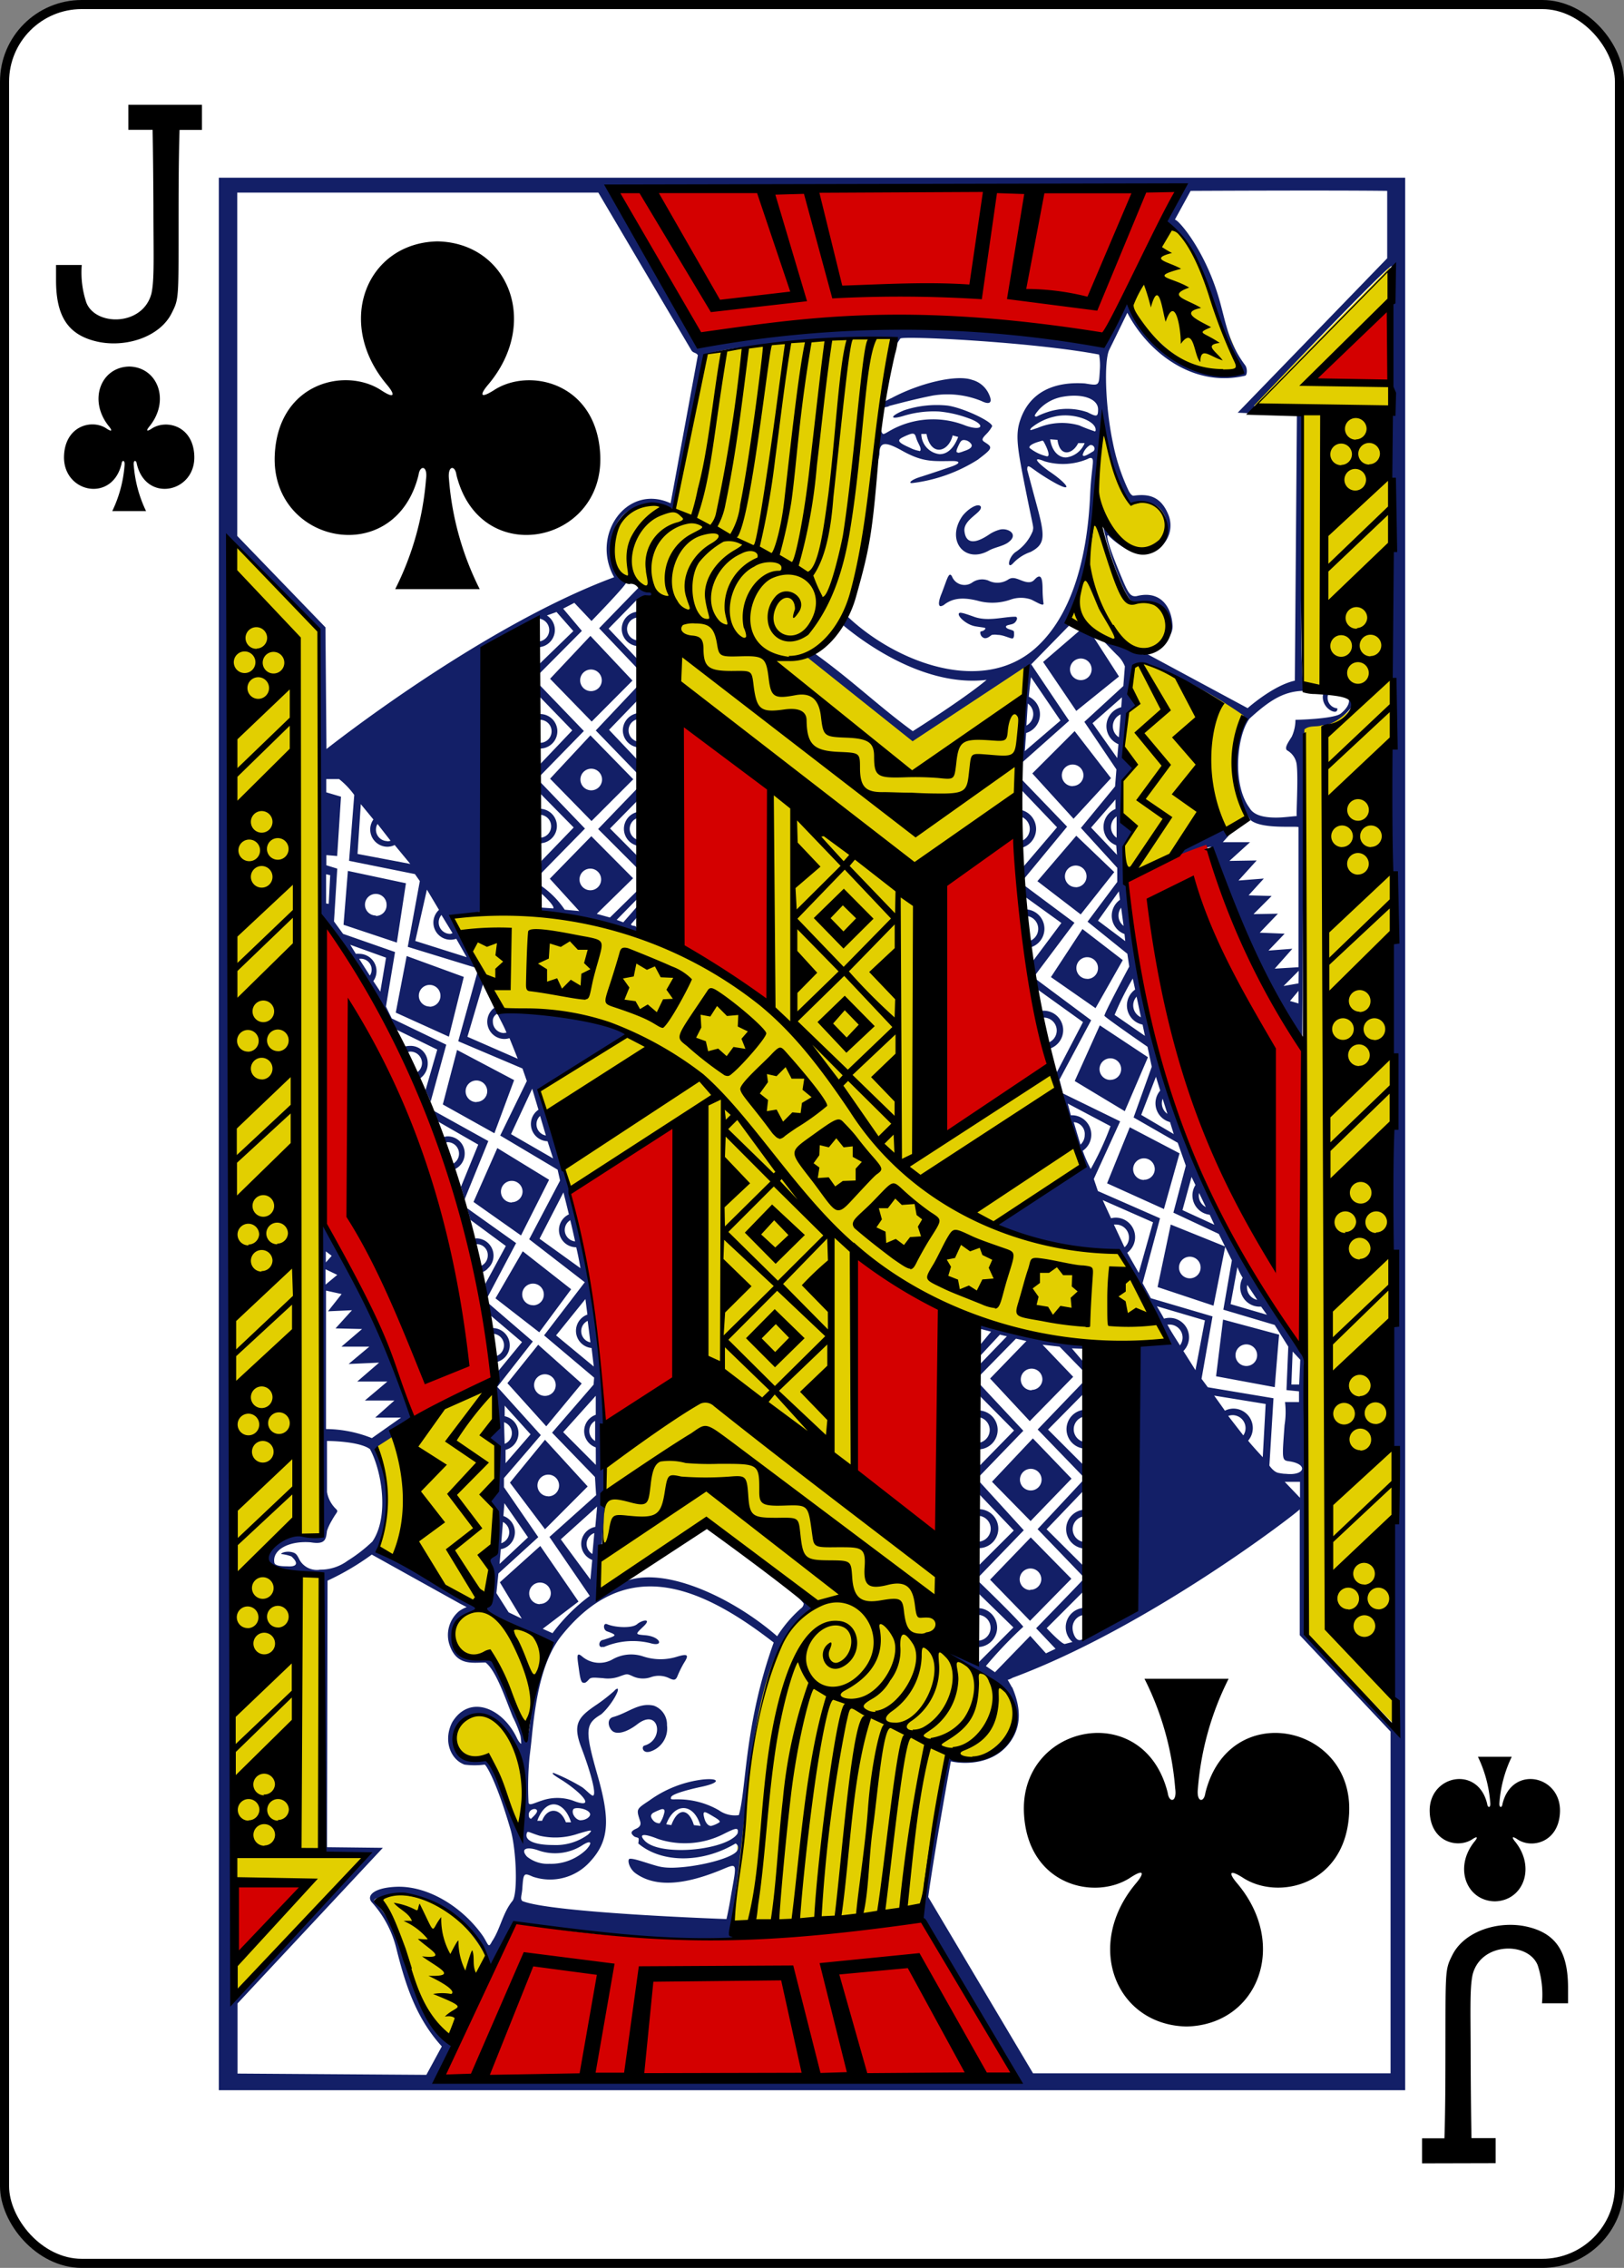 <svg xmlns="http://www.w3.org/2000/svg" viewBox="0 0 178.79 249.65"><rect x="0" y="0" width="178.79" height="249.65" fill="#808080" stroke="none"/><defs><style>.cls-1{fill:#fff;stroke:#000;stroke-width:1px;}.cls-2{fill:#e2cf00;}.cls-3{fill:#131f67;}.cls-4{fill:#d40000;}</style></defs><title>JC</title><g id="Layer_2" data-name="Layer 2"><g id="svg11376"><g id="JC"><g id="g11322-4-2"><rect id="rect6355-6-85-3-39-1-8" class="cls-1" x="0.5" y="0.5" width="177.79" height="248.65" rx="8.5" ry="8.5"/><path id="path147-6-9-8-7-0-5-6-79-2-4" d="M164.58,209.3c3.13-.07,4.53-3.74,2.21-6.59-.34-.42-.37-.65.25-.25,1.56,1.09,4.55.37,4.7-2.95.19-4.09-5.3-5.27-6.33-.92-.05.46-.41.45-.33-.2a14,14,0,0,1,1.35-5h-3.72a14,14,0,0,1,1.35,5c.09.65-.27.66-.33.2-1-4.35-6.52-3.17-6.33.92.15,3.32,3.14,4,4.7,2.95.62-.4.58-.16.24.25-2.32,2.85-.91,6.52,2.21,6.59h0Z"/><path id="path147-6-9-8-7-4-5-62-3-3-7" d="M14.21,40.35c-3.13.07-4.53,3.74-2.21,6.59.34.42.37.65-.25.25-1.56-1.09-4.55-.37-4.7,2.95-.19,4.09,5.3,5.27,6.33.92.05-.46.41-.45.33.2a14,14,0,0,1-1.35,5h3.72a14,14,0,0,1-1.35-5c-.09-.65.27-.66.33-.2,1,4.35,6.52,3.17,6.33-.92-.15-3.32-3.14-4-4.7-2.95-.62.4-.58.16-.24-.25,2.32-2.85.91-6.52-2.21-6.59h0Z"/><path id="path35-5-6-2" d="M14.13,11.54v2.75H16.8s.06,2.66.09,8.29c0,5.47.13,8.18-.22,9.74-.94,3.59-6.13,3.61-7.16,1A10.44,10.44,0,0,1,9,29.17H6.17s0,.76,0,1.69c0,4,1.35,6,4.47,6.73s7-.46,8.3-3.2c.8-1.57.71-1.67.72-11.14,0-6.32.11-8.95.11-8.95h2.46V11.54Z"/><path id="path35-6-4-1-2" d="M164.66,238.12v-2.75H162s-.06-2.66-.09-8.29c0-5.47-.13-8.18.22-9.74.94-3.59,6.13-3.61,7.16-1a10.44,10.44,0,0,1,.47,4.18h2.87s0-.76,0-1.69c0-4-1.35-6-4.48-6.73s-7,.46-8.3,3.2c-.79,1.57-.7,1.67-.72,11.14,0,6.32-.11,8.95-.11,8.95h-2.46v2.75Z"/></g><g id="g5275-8-4-5"><g id="layer1-1-8-4-5"><g id="g3799-8-1-3"><path id="path3306-4-9-5" class="cls-2" d="M129.21,24.37c.68-1,3.62,5.84,5.51,11,.93,2.54,2.17,4.63,1.66,5.29-1.35,1.37-4.83.14-7.37-1.81a22.36,22.36,0,0,1-4.62-5.16ZM153,29.42l.11,4a90.38,90.38,0,0,0-8.62,8.64l9.06,0c-.08,49.23.07,147.9.07,147.9s-10.07-10.24-9.82-10.28c0,0-.29-59.62-.33-99.72-.08-.19,5.26-.2,5.6-2.82.22-1.73-5.6-1.49-5.69-1.61,0-18-.05-30.75-.05-30.75l-5.35-.18ZM121.52,48c.78,1.56,2,7.54,3,7.39,4.35-1.45,5.75,5,1.25,5.33-1.71.13-3.61-2.11-4.68-4.88-.51-1.45,0-8.43.46-7.84Zm-1,9c1.28,2.11,2.51,9.8,4.85,9.36a2.71,2.71,0,0,1,3.29,3c-1.1,4.62-8.92.23-11-.83A52.73,52.73,0,0,0,120.54,57Zm16.51,21.69c-1.79,4.07-1.31,7.41.21,11.5-4.65,2-9.23,4.39-13.81,6.79,0,0-.23-16,1.29-23.36.52-1.11,2.4-.22,3.49.32A73.65,73.65,0,0,1,137.05,78.64ZM54.59,152.28c.95,7.58.26,19.36-1.09,24-.52,1.58-11.28-5.54-12.06-6,2.12-3.95-.78-13.12-.46-11.47.75-.52,13.36-7.29,13.61-6.53Zm4.63,31.44c-.2.49-1,6.16-1.26,6.18-.82.07-2-5.55-4.1-7.41-3.93.46-4.39-2.22-3.62-3.51-.19-.57,1.27-1.8,2.63-1.68C56.26,178.61,60.83,179.79,59.21,183.71Zm45.13,9.68s-3,16.67-3,16.65c-7.31,1.06-14.35,2.27-20.86,1.53,1.29-17.33,3.31-32.31,8.86-34.91l-11.5-9.29s-12.77,8-12,7.87c.32-.09.56-6.8.75-17.66-.32-28.34-16.57-57-17.2-56.73-.34-.23,13.84-1.34,24,3.06l.46-37.52s-5.05-2.53-6-3.7C66,56.18,71,54.51,74.06,56.14c1.41-5,3.56-17.23,3.63-17.22a94.94,94.94,0,0,1,20.82-1.61,110.11,110.11,0,0,0-2.29,16c-.88,8.66-2.65,16.85-7.18,18.8.81-.32,11.34,8.92,11.34,8.92l12.8-7.91c-4.14,27,2.93,53.23,15.14,74.44-6.15.71-13.11.37-24-2.89,0,0,.61,37.59.62,37.38C117,186.79,110.43,196,104.34,193.39Zm-46.75,3.37c0,.38-.22,4.63-.22,4.63-1.7-2-3.07-7.88-3.41-7.78,0,0-2.18.34-2.86-.38-2.22-2.37,0-5.17,2.18-4.65S57.9,192.93,57.59,196.76ZM35,69.3s.47,66.67.46,100.09c-8.4-.13-6.75,4.55.11,4.06l0,30.81,4.55.16s-8.57,9-14,14.71L26,216.22l8.27-9H25.73l0-147.84ZM49.3,224.15c-2.07.45-4.24-9.15-7.83-15,4.09-2.46,10.53,2.22,12,6C52.5,218.33,49.24,224.12,49.3,224.15Z"/><path id="path3304-4-6-6" class="cls-3" d="M154.7,230.09V19.56H24.09V230.09Zm-43.29-44.34c-.18-.34-.47-.83-.47-.83a2.1,2.1,0,0,0,.54-.23c15.14-5.63,31.33-18.17,31.61-18.54V180l10,10.61v37.62H113.73l-11.54-19.41c.69-5.08,2.49-14.93,2.49-14.93,1.06.26,4.63.59,6.57-2.19.92-1.33,1.41-3.14.17-6Zm-73.8-43.3-1.5,1.9,2.64-.12-1.81,2,2.92.07-2.27,1.94,3.07,0-2.28,1.91,3.36-.15-2.41,2.08h3.32l-2.48,2.09,3.25,0-2.11,1.88,2.84,0-3.21,2.26a13.83,13.83,0,0,0-5.05-1l0-15.24Zm-2.3,26.42c-7.5,0-9.1,4,0,4.64-.17,10.13.41,30.4.41,30.4l4.93.13S27.39,218.4,26.15,219.56C25,171.3,25.07,59.26,25.07,59.26L35.17,69.43l.11,31.68c3.38,3.45,5.32,8.47,7.33,11.73l5.53,2.7L46.85,120l.56,1.27L49.13,115l-6-2.89-.64-1.31,1-6-5.72-2-1-1.37.36-5.81-1.2-.37V94.13l1.19.1.42-6.53-1.62-.48V85.76s.95,0,1.41,0A8.78,8.78,0,0,1,39,87.51l-.57,7.25,7.25,1.46.54.77-1.33,7.24,7.62,2.34c-.78-1.93-1.82-3.74-2.68-5.65,1-.3,2.14-.37,3.2-.6.29-9.79,0-20,.26-29.17,6.13-.45,3.25.14,5.92.1a1.9,1.9,0,0,0,1-3.5l1.06-.38,1.85,2.1L59.27,73.2l0,1.07,4.79-4.82L62,67l1.23-.64,1.89,2s4.07-4.19,3.82-4.27a1.39,1.39,0,0,1-.5-.46c-2.9-6.3,1.06-9.31,5.84-7.57,1.22-5.8,2.38-11,3.33-17,3.58-1.36,20.4-2.14,20.58-1.83,0,0,.43.41.44.61s.48-.56.48-.56c0-.36,14.66.37,21.89,1.75a6.61,6.61,0,0,1,.09,1.62c-.12,1.84,0,1.83-1.65,1.56-3.41-.23-6.06.95-7.11,4-.59,1.69-.31,3.21.59,7.73s.88,3.92.78,4.51a5,5,0,0,1-1.94,2.35c-.81.66-.89,1.91-.24,1.22a4.73,4.73,0,0,1,1.94-1.26c1.66-.87,1.61-1.72.63-5.32-.46-1.69-.94-3.51-1-3.73,0-.66.19-.39,1.18.29a23.4,23.4,0,0,0,2,1.23c2,1.06,1.11-.1-.81-1.38-1.5-1.12-1.75-1.6-.46-1.07a7,7,0,0,0,4.75-.26c.29-.17.51-.15.56.12.07.42-.19,1.48-.3,3.93-.28,6.19-1.73,12.8-5.83,16.61-5.87,5.46-15.51,1.76-20.86-3.3l-.58.88c3.59,3,9.81,6.81,15.88,6.08-2.54,2.13-8.13,5.65-8.13,5.65-3.83-2.8-6.66-5.59-10.87-8.61l-.73.49,11.58,9.23L113,73.32s-.52,7.93-.71,10.83l5.41-4.81-4.17-6.21L118,68.56s-.75.11.07-1.31c1.25-2.54,2-6.63,2.57-10.78-.11-3.1.65-6.54.88-9.27a24.4,24.4,0,0,0,1.84,6.23c.87,2.24,1.2,2.22,2.18,1.9,5.29-.45,2.9,9.82-3.36,3.1-.28-.29-.73-.63-.75-.57a35.41,35.41,0,0,0,2.35,7.06c.73,1.32.74,1.5,1.82,1.39,2-.21,2.72.52,2.93,2.67-.27,4.07-4.65,2.35-7.46,1.1-.25-.2,1.32,1.44,1.88,2a3.28,3.28,0,0,1,.89,1.28l-.17,2.16-4.29,3.94,3.53,5.24-.15,1.87L119,91.14l4,4.39,0,1.56-3.27,4.37,4.38,3.53.21,1.41s-2.81,5.23-2.73,5.42,4.74,3.41,4.74,3.41l.47,2.2-2,5.58,4.86,2.79.89,2.52-1.37,5.17,5,2.34,1.44,2.91-.94,5.43,5.65,1.68,1.5,2.39-.2,4.78,1.38.14,0,1.18h-1.54a9,9,0,0,1-.05,2.54c-.29,4-.32,3.86.64,4,2,.35,1.55,1.59-.5,1.36-.32,0-.58-.06-.81-.1-.54-.1-1-.81-1-.81l.45-7.41-7.23-1.21-.69-.93,1.21-6.87-6.79-2-.91-1.66,1.92-7.14-6.84-3-.45-1.33,2.9-6.34-6.29-3.07-.39-1.52,3.49-6.54L113,107s.19.52.48,1.38l5.75,4.13-2.91,5.58s-.23-.41-.48-.32c.15.93.26,1.87.33,2.78l3,7.77-9.59,6.49c4.11,2.49,9.3,2.41,14.06,3.34a6.71,6.71,0,0,0,.57,1.26c1.38,2.23,2.63,5.08,4.18,8a9.34,9.34,0,0,1-2.86.71c-1.69,9.56-3.37,20.55-6.07,28.87a2.14,2.14,0,0,0-1.39,3.76l-.84.22c-.39,0-2-1.74-2-1.74l4-4,0-1.33c-1.61,1.69-5.16,5.34-5.16,5.34l2.14,2.26-1.06.5-1.73-1.92-3.88,4-1-.68a46.57,46.57,0,0,1,4.12-4.33c-1-1.22-5-5.06-5-5.06v1.33l3.91,3.81-3.8,3.81-.22.25s-3-1.31-3.21-1.31c1.28,1.06,3.58,2,4.83,2.89,5.67,3.36.28,10.31-4.94,8.59-.15-.56-2.88,14.67-2.57,15.51-.28,2.36-.34,2,.48,3.38,2.43,5.64,9.53,16.31,9.53,16.31L47.87,229a25.79,25.79,0,0,0,1.84-3.89,22.68,22.68,0,0,1-4.9-8.71,15.54,15.54,0,0,0-3.63-7.18c0-.07.07-.15.18-.22,5.05-1.79,10.81,2.54,12.58,7.49l2.9-4.75c-1.31-.15,19.29,2.35,24.35,1.72-.45-.09-1-.46-.68-1.89.51-2.46,1.43-11.34,1.43-11.34,1-8.64,1.8-19.51,7.47-23.1a10.41,10.41,0,0,0-1.62-1.4s.67.71.69.79a.69.69,0,0,1-.31.54,14.14,14.14,0,0,0-2.61,3.06c-4.68-4.09-12-7.61-16.42-6.15-1.74.37-2.52,2.06-3.44.69a99.24,99.24,0,0,0,.65-22c-.72-14.32-3.87-22.53-7-32.67,1.6-.57,9.83-6.11,9.83-6.11.05-.71-9.92-3-13.83-2.6,0,0-.81-.79-.81-.62l.08.15a1.9,1.9,0,0,0,.91,3.56,1.89,1.89,0,0,0,.56-.09c.49,1.21.91,2.27.91,2.27l-5.54-2.42,1.8-6.09-.61-1.35-2.2,7.93,7.07,3L58,119l-2.93,6,6.32,3.76.27,1.2-3.4,6.46,6.12,4.73L59.9,147l5.51,4.65-.06.77-4.57,5.29,4.72,4.88.13,2-5.14,4.6,4.44,6.49a19.67,19.67,0,0,0-4.1,4.1l-1.08-.48,3.94-3-4.21-6.12-4.45,4,2.41,4L56,177.49l-1.35-2.12.22-2.16,4.39-4-3.78-5.5,0-1s2.35-2.71,4.06-4.73l-4.79-5.31,3.91-5L53.7,143.4l.14,1.26,3.63,3.08-2.79,3.4c-.2,2,.24,5.56-.8,7.1,1.68,1.65.8,5.64,0,6.93,1.61,1.91.69,6.11-.34,6.28,1.23,1.54.74,4.68-.29,5.7-.33.18,4.38,1.88,7.34,3.93-2.47,4.62-1.89,9-2.67,10.54a78.68,78.68,0,0,0-3.62-8.77c-.12-.25-.39-.19-.78-.2-4.91-.44-4.44-4.51-.76-5.55,0,0-7.48-5.6-11.28-6.22,0-.1,0-.23.12-.5a14,14,0,0,0,.93-4.76,20.33,20.33,0,0,0-.94-6.42l1.55-1c.31-1.34,2-1.37,2.21-2.32-.37-4.09-8.32-19.77-10-21.55C34.71,145.57,35.93,157.71,35.32,168.88Zm1.82-28.53-1.29,1.07,0-1.69Zm-1.26-2.59.65.49-.65.73Zm80-20c-.12-.77-.26-1.54-.42-2.28a2.14,2.14,0,0,0-.54-4.21,2.09,2.09,0,0,0-.49.06c-.33-1.18-.66-2.2-.91-2.95l-.43-.31c1.17,4.08-1.09,6.27,2.25,9.66C115.34,117.92,115.59,117.87,115.84,117.78ZM46.94,228.4l-20.79-.14v-7.72l16-17.13L36,203.34,36.06,174a28.76,28.76,0,0,0,4.87-2.87l9.75,5.42.7.36a3.65,3.65,0,0,0-.84.45,3.42,3.42,0,0,0-1,3.85c.82,2.19,2.51,1.8,3.92,1.8,1.17.91,2.17,3.95,3,6a13,13,0,0,1,.84,2.07,5.28,5.28,0,0,1,.08.88s-.19-.06-.47-.63c-1.55-3.29-5.18-4.88-7.11-1.77-1,1.91-.3,4.08,1.34,4.69a8.4,8.4,0,0,0,2.21,0c.1-.06,1.24,1.61,2.85,7.12.66,2.27.83,7.2.2,7.91-1.06,1.3-1.34,3.13-2.24,4.44-.41.82-.39.31-1-.61-2.19-3.13-6-5.56-9.56-5.41-2.5.11-3.27,1-2.68,1.69a11.76,11.76,0,0,1,2.72,5.12c1,4,2.16,7.63,5,10.76Zm10.56-19.14c-.26-.25-.05-.63,0-1.33.12-1.77.16-1.79,1.17-1.34a5.91,5.91,0,0,0,6.33-1.7c2.08-2.27,2.15-4.61.85-9.23-1.49-5.19-1.45-5.88.33-6.94,1.07-.92,2.17-2.84,1.76-2.83a.78.78,0,0,0-.33.26,19.25,19.25,0,0,1-1.85,1.45C63.67,189,63,189.74,64,192.37s1.69,5.13,1.3,5.29c-.19.08-.9-.77-1.34-1a21.09,21.09,0,0,0-3-1.49c-.32,0,0,.24,1,.85,2.49,1.64,3.51,3.13,1.11,2.19a5.17,5.17,0,0,0-3.42,0c-.9.29-1.36.59-1.46.25a34.48,34.48,0,0,1,.09-4.85c0-.1.15-1.2.27-2.43.46-4.67,1.25-8.61,3.29-11.15,6.83-8.48,14.61-6,23.34.78-3.26,9.07-3,16.15-3.84,19a3.05,3.05,0,0,1-2.19-.53,9,9,0,0,0-3.93-1.19c-1.24-.07-1.45.11-1.34-.26s2.08-.87,3.3-1.13c2.22-.46,2.06-1,.19-.81a12.61,12.61,0,0,0-5.88,2.31c-1.4.93-1.45.93-1.07,2.11.09.28.28.7-.39,1s-.59.54-.2.85c.1.08.34.1.44.17s0,.54,0,.6c2.54,2.16,7,2.21,10.71,0a.53.53,0,0,1,.2.75c-.39.85-4.35,1.87-7.16,1.92-1.28,0-1.53-.14-3.47-.74-.79-.24-1.24-.31-1.31-.19-.16.28.12,1.1.73,1.54,2.06,1.49,5.07,1.37,9.17-.27,2.2-.88,2-1.18,1.26,3.18-.2,1.21-.42,2.13-.42,2.13S60.65,210.58,57.49,209.26Zm3-4.09a3.62,3.62,0,0,1-2.48-.79c-.79-.88,0-1.15,1.3-.67a5.56,5.56,0,0,0,4.85-.62c.91-.57,1.1-.26.34.55A5.63,5.63,0,0,1,60.45,205.17ZM75,203.65c-1.77,0-3.39-.31-4.06-1.06s0-.76,1.5-.16a9.44,9.44,0,0,0,7.34-.6c1.21-.6,1.58-.73,1.42,0C80.54,202.91,77.63,203.64,75,203.65Zm-14.16-.55c-1.69,0-3.12-.39-2.85-1.28.1-.32.18-.13,1.38.25a7.73,7.73,0,0,0,4.29-.22c1.44-.42,1.72-.52,1.07.11A6,6,0,0,1,60.89,203.1Zm-3.44-.85c-1.71-2.65-2-6.53-3.83-8.63-3.36.63-5-2.55-2.12-4.67,1.44-.8,3.19-.2,4.48,1.92a8.73,8.73,0,0,1,1.61,4.53C57.48,198.1,57.63,199.54,57.45,202.25ZM77.13,201l-.74-.09c-.54-1.84-1.75-2-2.48,0l-.56-.09C74.2,198.46,76.35,198.36,77.13,201Zm1.15,0c-.31,0-.57-.31-.71-.75-.29-1,0-.86.71-.44s1.21.69.81.86A2.89,2.89,0,0,1,78.29,201Zm-6.39-.63c-.26-.32-.31-.57,0-.8a6.42,6.42,0,0,1,.87-.39c.3-.09.48,0,.36.42a3.23,3.23,0,0,1-.49,1.11A.91.91,0,0,1,71.89,200.37Zm-9,.23-.59,0c-.62-1.68-2.06-1.64-2.62-.17h-.53C60.12,197.77,62.14,198.24,62.86,200.59Zm1.06-.22c-.57,0-1.12-.82-.81-1.24.31-.26,1.71,0,1.83.55C65,200,64.49,200.37,63.93,200.37Zm-5.46-.16a.3.3,0,0,1-.26-.31c-.14-.69.68-.93.86-.67S58.73,199.94,58.47,200.21Zm13-7.38a2.68,2.68,0,0,0,1.94-2.93,2.2,2.2,0,0,0-1.45-2.15c-1.65-.38-2.79.78-4.47,1.25-.73.19-.56,1.14-.09,1.54s1.52.2,2.75-.75c2.42-1.86,3,1.72.79,2.35C70.59,192.25,70.74,193,71.46,192.84Zm71.47-82.38-.94-.27.94-1.12s0,1,0,1.39Zm-2.62-3.83,1.94-2.19-2.63.2,1.78-1.86-2.74-.11,2-2.09-2.69.05,2-2-2.54-.07,1.68-1.85-2.79.22,2-2.21-3,.05,2.27-2.06-3,0,.9-1-.79-.4c-.81.38-5.49,1.84-5.65,2.95,1,.28,4.08-1.28,4.28-1,1.22,5.41,6.48,17.38,10,20.87l.24-33.82c.53-.5,1.38-.25,1.92-.47,1.76.09,4.7-2.87,3.16-3.45-.8-.18-5.25-.94-5.26-1.17-.54-9.8.34-19.66-.07-30.12-1.24-.19-5.31-.42-5.31-.42S152.93,29,153.22,29.29c-.35,16.77-.17,49.56.13,49.68A27.48,27.48,0,0,1,153,82l.32,104.3a2.78,2.78,0,0,0,.27.76c.31.51.33.64.35,2.2a2.43,2.43,0,0,1,0,1.22h0l-10.2-10.83V149.35s-9.66-14.34-11.88-21c-4.87-9.86-4.35-24.22-7.3-29.72h-.18c-.07-.8-.08-1.12-.2-1.25-.22-1.79-.46-4.24-.46-4.24l1.07-1.71-1.19-1.54V85.85l1.59-1.62-1.45-1.85.4-3.82,1.13-1-.64-.87a13.84,13.84,0,0,1,.15-3c.17-1.07,1.22-.93,3.41.19a49.16,49.16,0,0,1,8.71,4.88c-.15,2-2.6,6.53.81,11.54,1.26,1,4.92.6,5.25.75l0,15.42m0,1.78-1.65.29,1.67-1.68Zm-78.63,77c.13,0,.3-.14.52-.39s.59-.19,1.52-.13a3.67,3.67,0,0,0,1.9-.21c.75-.27.76-.27,1.28-.05a2.68,2.68,0,0,0,2.06.17,2.61,2.61,0,0,1,2.05.09c.57.28.75.23.95-.29a12.16,12.16,0,0,1,.67-1.35c.61-.94.46-1.09-.81-.7a6.06,6.06,0,0,1-3.69-.06,4.16,4.16,0,0,0-3.3.31,2.93,2.93,0,0,1-3.36-.27c-.64-.54-.6-.13-.44,1S63.92,185.28,64.26,185.24Zm43.3-3.94a2.14,2.14,0,0,0,0-4.29C107,177.48,106.71,181.21,107.56,181.3Zm-41.16,0a8.1,8.1,0,0,1,5.09-.44c1.58.48,1.2-.71-.51-.86-1.19-.1-1.11-.1-.18-1s-.2-.68-.73-.22-2.34.4-3.31,0c-.42-.19-.47.61,0,.79,1.27.45,1,.48-.42.94C65.85,180.58,65.83,181.48,66.4,181.28Zm41.16-.7c-.67-.25-.25-2.74,0-2.85a1.42,1.42,0,0,1,0,2.85Zm11.37-.09c-.54.19-.92-.72-.92-1.33a1.42,1.42,0,0,1,1.42-1.43c1,.94,1.13,2,0,2.58Zm-5.6-2.1,4.55-4.63-4.47-4.55-4.48,4.65Zm-53.94-1.83a1.19,1.19,0,1,1,1.18-1.19A1.19,1.19,0,0,1,59.38,176.56Zm54-1.55a1.19,1.19,0,1,1,1.18-1.19A1.19,1.19,0,0,1,113.36,175ZM65,173.87l-3.26-4.42,4-3.61-.2,2.24a1.9,1.9,0,0,0-.34,3.64Zm54.33-.24,0-1.2-4.11-4.09,4.07-4.25,0-1.18-5.06,5.42Zm-11.62,0,5-5.18-4.85-5.32-.06,1.35,3.81,4-3.88,3.87Zm-72.51-.83a2.2,2.2,0,0,1-2.17-1c-.21-.38-.32-.7-.63-.85-.6-.27-1.41-.08-1.45.12a4.36,4.36,0,0,1,1.13.26c.8.72.66,1.18-.47,1.09-.37,0-1.39,0-1.41-.43-.23-1.39,1.61-2.4,4-2.21,1.67.28,1.68-.37,1.8-1.27a6,6,0,0,1,.54-1.15c.59-1.07.79-.92.37-1.33a3.39,3.39,0,0,1-.91-1.79l0-5.62s3.51,0,4.73.9c1.28,2.34,2.15,7.4.27,10.17a16.7,16.7,0,0,1-2.72,2.11A5.07,5.07,0,0,1,35.15,172.79ZM55,172.16l.13-1.62a1.9,1.9,0,0,0,.29-3.66l.11-1.41,2.6,3.76Zm10.22-1.1a1.27,1.27,0,0,1,.21-2.3Zm54.3-.59c1.8-.94,1.18-4.59,0-4.29a2.14,2.14,0,0,0,0,4.29Zm-11.76-.05a2.14,2.14,0,0,0,0-4.29C106.19,166.62,107.07,170.35,107.75,170.41Zm-52.58-.54.19-2.34a1.27,1.27,0,0,1-.19,2.34Zm64.34-.12a1.42,1.42,0,0,1,0-2.85C120,166.81,120.28,169.51,119.51,169.75Zm-11.76-.05c-.95-.08-.16-2.51,0-2.85a1.43,1.43,0,0,1,0,2.85ZM60,168.34l4.7-4.71L60,158.49l-3.86,4.72Zm53.46-.9,4.51-4.67-4.26-4.43-4.5,4.77Zm29.66-2.56-1.68-1.76,1.68,0Zm-82.75-.17a1.19,1.19,0,1,1,1.18-1.19A1.19,1.19,0,0,1,60.34,164.72Zm53.12-.64a1.19,1.19,0,1,1,1.18-1.19A1.19,1.19,0,0,1,113.46,164.07Zm-5.83-1.39,5-5.18-4.81-5.15-.07,1.22,3.86,3.9-3.91,4Zm11.72,0,0-1.31-4-4,4.2-4.25-.17-1.14-5.17,5.38Zm-53.78-1.42L62,157.65l3.59-4v2.09a1.9,1.9,0,0,0,0,3.59Zm-9.94-.19,0-1.47a1.9,1.9,0,0,0-.1-3.7l0-1.17,2.85,3.16Zm83.36-.66s-1.2-1.29-1.61-1.82a2.14,2.14,0,0,0-1.62-3.53,2.09,2.09,0,0,0-.94.23c-.22-.33-1.18-1.66-1.18-1.66l5.67.92Zm-31.33-.86a2.14,2.14,0,0,0,0-4.29C105.52,155.71,105.94,159.45,107.66,159.55Zm11.87-.08c3-.33,2.25-4.22,0-4.29a2.14,2.14,0,0,0,0,4.29Zm-64-.53-.07-2.38a1.27,1.27,0,0,1,.07,2.38Zm52.09-.1c-1.38-.5-1-2.95,0-2.85a1.43,1.43,0,0,1,0,2.85Zm11.87-.08a1.43,1.43,0,0,1,0-2.85A1.42,1.42,0,0,1,119.53,158.75Zm-54-.14a1.27,1.27,0,0,1,0-2.21Zm71.36-.61-1.66-2.14a1.4,1.4,0,0,1,.49-.09,1.43,1.43,0,0,1,1.17,2.23Zm-76.74-1,3.9-4.71-4.79-4.27-3.39,4.23Zm53.23-.57,4.78-4.88-3.37-3.53,1.87.21,2.7,2.77.06-.92L118,148.43l1.57.05c.57-.88-3-.91-5-1.25-2.54-.43-8.06-2.47-6.85-1l1.39.36-1.31,1.58v1.2l2.28-2.45.77.18-3.22,3.34.22,1,4-4.08,1.15.26-4,4.13ZM60,153.66a1.19,1.19,0,1,1,1.18-1.19A1.18,1.18,0,0,1,60,153.66Zm53.58-.62a1.19,1.19,0,1,1,1.18-1.19A1.18,1.18,0,0,1,113.58,153Zm26.76-.34s.31-3.9.48-5.78l-6.17-1.66-.77,6.24Zm2.69-.29-.86,0,.14-3.63.84.9Zm-11.42-1.58s-.62-1-1.33-2.11a2.14,2.14,0,0,0-1.51-3.65,2.1,2.1,0,0,0-.62.09c-.28-.53-.79-1.37-.79-1.37l5.29,1.56Zm-66.24-.4L61.22,147l3.23-4,.22,1.71a1.9,1.9,0,0,0,.46,3.68Zm71.85-.06a1.19,1.19,0,1,1,1.18-1.19A1.18,1.18,0,0,1,137.22,150.37Zm-83-.38a1.9,1.9,0,0,0,0-3.8C53.79,145.89,53.68,149.46,54.2,150Zm0-.64c-.11-.57-.25-2.66,0-2.53a1.26,1.26,0,0,1,0,2.53Zm75.68-1.26c-.47-.75-1-1.55-1.38-2.28l.26,0a1.43,1.43,0,0,1,1.11,2.31ZM65,147.77a1.26,1.26,0,0,1-.3-2.37Zm-5.63-1.11,3.51-4.74-5.33-4.18-3,5.18Zm80.11-1.93-4-1.17.75-4.08a6.28,6.28,0,0,0,.58,1.18,2.14,2.14,0,0,0,1.86,3.18h.17Zm-5.88-1,1.29-6.51-6-2.42-1.45,6.88Zm-74.91-.05a1.19,1.19,0,1,1,1.18-1.19A1.18,1.18,0,0,1,58.73,143.69Zm79.68-.6a1.41,1.41,0,0,1-1.06-1.64C137.7,142,138.07,142.57,138.41,143.09Zm-84.75-.18,3.2-6.06L51.43,133l.37,1.29,3.89,2.87-2.26,4.17ZM131,140.72a1.19,1.19,0,1,1,1.18-1.19A1.19,1.19,0,0,1,131,140.72Zm-5.63-.6-1.27-2.22a2.14,2.14,0,0,0-1.27-3.86,2.09,2.09,0,0,0-.51.07l-.92-2,5.54,2.44Zm-72.93,0a1.5,1.5,0,0,0,1.31-.53,1.9,1.9,0,0,0-1.31-3.27C51,136.64,51.77,139.94,52.43,140.09Zm11.46-.52-4.5-3.24,2.63-5.1s.26,1,.6,2.42a1.9,1.9,0,0,0,.81,3.62h0C63.63,138.09,63.78,138.89,63.9,139.57Zm-11.46-.11c-.78-.24-.52-2.45,0-2.53a1.2,1.2,0,0,1,1.26,1.26A1.26,1.26,0,0,1,52.43,139.46Zm71.34-2.23-1.15-2.46.2,0a1.43,1.43,0,0,1,1,2.48Zm-60.47-.61a1.26,1.26,0,0,1-.53-2.33C62.95,135,63.13,135.82,63.31,136.62ZM57.36,136l3.09-6.13-5.7-3.49-2.62,5.93Zm76.33-1.18-3.51-1.61,1-3.65.43.89a2.14,2.14,0,0,0,1.57,3.27Zm-5.55-1.73,1.72-6.13-5.48-2.87-2.5,6.17Zm4.61-.22a1.4,1.4,0,0,1-.74-1.55Zm-76.4-.5a1.19,1.19,0,1,1,1.18-1.19A1.19,1.19,0,0,1,56.35,132.34Zm-5.2-.34,2.61-6.42-6-3.33.45,1.17L52.65,126l-1.9,4.64Zm74.8-2.14a1.19,1.19,0,1,1,1.18-1.19A1.18,1.18,0,0,1,125.94,129.87Zm-76.68-1a1.9,1.9,0,0,0,1.89-1.9,1.87,1.87,0,0,0-1.89-1.9C47.36,125.16,48.33,128.93,49.26,128.92Zm70.81-.21a13.34,13.34,0,0,1-.88-2,2.14,2.14,0,0,0-1.07-3.91l-.24,0-.34-1.29,4.71,2.49A32.51,32.51,0,0,1,120.07,128.7Zm-70.81-.42c-.55-.23-.7-2.46,0-2.53a1.26,1.26,0,0,1,0,2.53Zm11.62-.74-4.63-2.67,2.33-5,.69,2.31a1.9,1.9,0,0,0,1,3.47ZM118.95,126l-.74-2.47a1.3,1.3,0,0,1,1.21,1.41A1.42,1.42,0,0,1,118.95,126ZM60.1,125a1.26,1.26,0,0,1-.64-2.16Zm69.12-.16-3.58-2.11,1.62-4.2.47,1.52a2.14,2.14,0,0,0,1.08,3.47Zm-74.79-.09,2.17-5.85-6.28-3.32-1.57,6Zm74.09-2.14a1.42,1.42,0,0,1-.52-1.66Zm-4.69-.29,2.55-5.94-5.3-3.51L118.32,119Zm-71.37-1a1.19,1.19,0,1,1,1.18-1.19A1.18,1.18,0,0,1,52.46,121.3Zm-6.21-2.61a2,2,0,0,0,.84-1.68,1.89,1.89,0,0,0-1.89-1.9,2.79,2.79,0,0,0-.63.07C44,115.92,44.8,118.73,46.25,118.7Zm76,.17a1.19,1.19,0,1,1,1.18-1.19A1.18,1.18,0,0,1,122.25,118.87Zm-77.33-3.06a.54.54,0,0,1,.28-.06A1.28,1.28,0,0,1,46.46,117a1.27,1.27,0,0,1-.47,1C44.9,118.82,44.74,115.64,44.92,115.81Zm70.34-1c-.22-1-.45-1.9-.69-2.76a1.42,1.42,0,0,1,.69,2.76Zm-65.84-.7,1.64-6.58-6.29-2.3-1.2,6.23Zm76.63-.09-3.34-2.31a31.54,31.54,0,0,1,2-4l.26,1.21a2.15,2.15,0,0,0,.82,3.86Zm-70.54-.31a1.25,1.25,0,0,1-1.25-1.26.86.86,0,0,1,.5-.87c.28.63.66,1.24,1,2.08A.74.74,0,0,1,55.52,113.7Zm70.1-1.74a1.43,1.43,0,0,1-.48-2.27Zm-5-1,3-5.29-4.44-3.42-3.47,5.29Zm-73.3-.18a1.19,1.19,0,1,1,1.18-1.19A1.19,1.19,0,0,1,47.31,110.82Zm-5.44-1.64L41.1,108a1.9,1.9,0,0,0-1.51-3,1.86,1.86,0,0,0-.41,0l-.62-1,3.94,1.42Zm77.83-1.41a1.19,1.19,0,1,1,1.18-1.19A1.18,1.18,0,0,1,119.71,107.76Zm-79-.38-1.16-1.82h0A1.2,1.2,0,0,1,40.73,107.38ZM114,107.3l4.29-5.72-5.69-4.24.09,1.26,4.16,3-3.16,4.23Zm-62.62-1.93-5.66-1.79L47,97.93l1.33,2.23a1.89,1.89,0,0,0,1.9,3.18Zm61.67-1a2.14,2.14,0,0,0-.22-4.27.37.37,0,1,0,0,.72,1.42,1.42,0,0,1,.09,2.85l.1.71Zm-69.36-.61,1-6.53L38.3,95.87l-.48,5.93Zm80.19-.16-3-2.25,2.3-3.23.12.93a2.15,2.15,0,0,0,.5,3.77ZM49.6,102.8a1.26,1.26,0,0,1-1-2.08l1.22,2A1.25,1.25,0,0,1,49.6,102.8Zm20.24-.88c-.17,0-.41-.08-.36-.18s1.08-1.24,1.08-1.24l-.12-1.05-1.82,2.08-.73-.27,2.56-2.61.12-1L67.15,101l-1.45-.4,4-3.92L65.1,92.05l-4.57,4.68,3.24,3.56-1.6-.15a9.85,9.85,0,0,0-2.66-2.67l.12.93c.06,0,1.51,1.37,1.28,1.6l-1.28-.09c-1.5.41,1.83,1,5,1.5,1.67.07,6.52,2.22,5.36.57Zm53.86,0a1.42,1.42,0,0,1-.27-2Zm-82.32-1.14a1.19,1.19,0,1,1,1.18-1.19A1.18,1.18,0,0,1,41.38,100.83Zm77.6-.12L122.67,96l-4.18-4-4.28,5ZM36.19,99.5l-.29-.05V96.24l.45.1ZM65,98a1.19,1.19,0,1,1,1.18-1.19A1.18,1.18,0,0,1,65,98Zm53.44-.34a1.19,1.19,0,1,1,1.18-1.19A1.19,1.19,0,0,1,118.41,97.67Zm-5.69-.93L117.48,91l-5.11-5.31,0,1.19,4,4.19-3.72,4.36Zm-53.25-.52,4.9-5-4.89-5.09-.12,1.14,3.77,3.83L59.6,94.78Zm10.78-.52V94.34L67.16,91.2,70.31,88l0-1.37-4.46,4.63Zm-25.11-.59L39.36,94l.36-5.48,1.39,1.69a1.9,1.9,0,0,0,1.51,3,1.88,1.88,0,0,0,.83-.19Zm77.8-1-2.85-3L122.81,88l0,1.05a2.15,2.15,0,0,0,.08,4Zm-10.55-.76a2.15,2.15,0,0,0,0-4.18v.75a1.42,1.42,0,0,1,0,2.68Zm-41.83-.2c.88-.58.48-3.85,0-3.8a1.9,1.9,0,0,0,0,3.8Zm-11.18-.31a1.9,1.9,0,0,0,0-3.8C58.54,89.33,58.88,92.67,59.37,92.86Zm-16.76-.24a1.26,1.26,0,0,1-1.26-1.26,1.27,1.27,0,0,1,.17-.63L43,92.55A1.26,1.26,0,0,1,42.61,92.61Zm27.94-.08a1.26,1.26,0,0,1,0-2.53C70.49,90.45,70.79,92.58,70.55,92.53Zm52.34-.29a1.43,1.43,0,0,1,0-2.35Zm-63.52,0c-.16-.51-.35-2.62,0-2.53a1.26,1.26,0,0,1,0,2.53Zm5.71-1.84,4.6-4.6L65,80.95l-4.44,4.77Zm53.07-.25,4.12-4.47-4-5.18-4.66,4.66ZM140.49,90c-1.27,0-2.45-.22-2.93-1.07-1.94-2.61-1.38-8,0-9.82,3-2.75,4.73-3.48,8.13-2.85-.39,1.55,1.24,2.38,1.48,2,0,0,.16-.28,0-.29a1.17,1.17,0,0,1-.94-1.56c1.3,0,2.14,0,2.27.6.08.36-.13.91-.88,1.53s-5,.7-5,.7a4.54,4.54,0,0,1-.4,1.84c-.36.59-.86,1.25-.52,1.52a2.09,2.09,0,0,1,1.07,1.71c.16,1.61-.09,5.48,0,5.52C142,89.89,141.25,90,140.49,90ZM65.1,87a1.19,1.19,0,1,1,1.18-1.19A1.19,1.19,0,0,1,65.1,87Zm53-.46a1.19,1.19,0,1,1,1.18-1.19A1.18,1.18,0,0,1,118.13,86.52ZM59.47,85.4l4.81-4.93-5.13-5.33.16,1.45L63,80.4,59.4,84.19Zm10.86-.09.13-1.37-3.41-3.6,3.09-3.2,0-1.55-4.55,4.82ZM123,83.45l-2.72-3.84,3.24-2.85-.08,1.09a2.15,2.15,0,0,0-.31,4.07Zm-10.18-.76c.06-.8.11-1.44.15-2a2.15,2.15,0,0,0,.29-4c.06-.61.13-1.29.24-2.15l3.25,4.78Zm-76.88-.22-.11-13.41L26.12,59V21.2H65.87L76.11,38.55c.2.34.5.22.72.55l-3,16.3C69,53.18,65,58.91,67.61,63.54,52.88,69,35.92,82.47,35.92,82.47Zm23.52-.07a1.9,1.9,0,0,0,0-3.8C58.08,79.22,58.77,82.37,59.44,82.39Zm11-.11c.53-.6.82-3.83,0-3.8a1.92,1.92,0,0,0-1.89,1.9A1.89,1.89,0,0,0,70.44,82.28Zm-11-.52c-1-.74-.09-2.36,0-2.53a1.26,1.26,0,0,1,0,2.53Zm11-.11a1.26,1.26,0,0,1,0-2.52C70.37,79.33,70.76,81.56,70.44,81.64Zm52.72-.5a1.43,1.43,0,0,1,.2-2.52ZM113,79.87c.06-.91.1-1.66.16-2.42a1.43,1.43,0,0,1-.16,2.42Zm-47.86-.44,4.49-4.51L65,70l-4.44,4.72Zm53.35-1.17,4.7-3.79-3-4.66-1.05-.64-4.3,3.7Zm18.86-.31L126.3,72s2.87-1.21,2.79-3.13c-.11-2.15-1.4-3.91-3.95-3.25-.58.08-.85-.16-1.42-1.48-1.08-2.53-2.14-5.31-1.73-5.23a8.45,8.45,0,0,0,2.75,1.87,3.11,3.11,0,0,0,3.85-4.21c-.88-2.08-2.34-2.2-3.8-2-.21,0-.4-.29-.54-.56a22.3,22.3,0,0,1-1.72-5.22c-.85-4-1-9-.42-10.26.86-1.74,2-4.1,2-4.1,2.3,4.42,7.33,8.29,13,6.92.19-.12.23-.74,0-1.11-1.83-2.42-2.14-4.63-2.8-7-1.68-6.09-5.06-9.58-5-9l1.77-3.23s15.35-.08,21.64,0v7.42l-16.46,17,6.52.28-.23,29.22C140.16,75.45,137.36,77.95,137.36,77.95ZM65.07,76.08a1.19,1.19,0,1,1,1.18-1.19A1.18,1.18,0,0,1,65.07,76.08ZM119,74.87a1.19,1.19,0,1,1,1.18-1.19A1.19,1.19,0,0,1,119,74.87ZM70.35,73.78l-.12-1.17L67,69.2l3-3.06c.44-.6,1.55-.47,1.91-.51-.24-.75-.91-.66-1.6-.95l-4.35,4.48Zm0-2.65c.79-.25.65-3.61,0-3.8a1.9,1.9,0,0,0,0,3.8ZM59.2,70.62a7.76,7.76,0,0,1,0-2.53,1.26,1.26,0,0,1,0,2.53ZM70.3,70.5a1.26,1.26,0,0,1,0-2.53C70.47,68.26,70.75,70.46,70.3,70.5Zm38.9-.61a2,2,0,0,1,.65,0c.66,0,1.47.47,1.65.38s.14-.53.13-.72-.52-.24-.73-.37-.24-.29.13-.38.6-.1.81-.4.14-.52-.08-.51c-1.31,0-3,.56-4.54,0-.9-.32-1.48-.52-1.62-.4-.3.26.75,1.27,1.75,1.45s1.37.11,1,.42c-.17.16-.4.1-.42.21a.62.62,0,0,0,.46.68C108.75,70.29,109,70,109.2,69.89Zm-5.63-3.16a.9.9,0,0,0,.47-.24c.6-.4,1.53-.93,3.79-.31a6.07,6.07,0,0,0,3.44-.18,3.43,3.43,0,0,1,2.26,0c.71.34,1.48.86,1.34.33a13.18,13.18,0,0,1-.09-1.38c0-1.09-.1-2-.88-1.15-.34.37-.75.38-1.52.07-.55-.22-.93-.36-1.36-.09a2.19,2.19,0,0,1-2.23.12,1.9,1.9,0,0,0-1.75.22,1.48,1.48,0,0,1-2.24-.68c-.34-.56-.5.24-1.13,1.88C103.35,66.07,103.25,66.73,103.57,66.73Zm5.31-6.13c.6-.34,1.45-.45,2.06-.85,1.3-.9.08-1.65-.82-1.46a3.89,3.89,0,0,0-1.27.58c-1.62,1.08-2.52.92-2.67-.39s2-2.05,1.8-2.71c-.27-.43-1.32.16-2,1C104.07,59.46,106.2,62.12,108.88,60.6Zm-8.4-7.43a17.36,17.36,0,0,0,7.17-2.57c1.31-1,1.66-1.28,1.11-1.69s-.9-.39-.2-1.1a3.72,3.72,0,0,0,.67-.89c0-.51-3.11-2-4.89-2.27a11.43,11.43,0,0,0-4.79.51c-1.58.64-1.63,1.08-.14.64a11.36,11.36,0,0,1,4-.5,12.64,12.64,0,0,1,3.24.75c1.91.68,1.57,1.48-.35.8a9.61,9.61,0,0,0-7.64.21c-1,.47-1.32.83-1.5.67a1.81,1.81,0,0,1-.18-.36c-.07-.17-.07.44-.16,1.4-.08.8-.15,1.87-.15,1.87a3,3,0,0,0,.15-.66c0-1.39.65-1.4,2.56-.33,2.24,1.24,3.33,1.12,5.45,1.1.93,0,1,.26-.34.7-.62.21-1.58.54-3,1C100.24,52.81,99.93,53.24,100.48,53.17Zm16.87-2.81c-.81,0-1.54-.69-1.74-2l.81.06c.27,2,1.71,1.55,2.28.36l.71,0A2.53,2.53,0,0,1,117.35,50.36Zm-2.06-.12a4.71,4.71,0,0,1-1.95-.94c-.1-.25.48-.52,1-.67s.46-.2.65.15S115.69,50.21,115.29,50.23Zm3.89-.1A1.8,1.8,0,0,1,120,49a.4.4,0,0,1,.38.67c-.29.15-1.1.74-1.17.43ZM103.49,50a2.26,2.26,0,0,1-2.06-2.23H102c.48,2.56,2.44,2,2.88.16l.61.17c-.51,1.32-1.24,1.86-1.94,1.89Zm2-.18c-.28,0-.24-.21.09-.89.16-.32.27-.5.55-.49a1,1,0,0,1,.82.48c.13.3-.18.53-.83.74A3.35,3.35,0,0,1,105.51,49.85Zm-4.31-.19a3.36,3.36,0,0,1-1-.34c-1.32-.58-1.47-.82-.78-1.16a6.73,6.73,0,0,1,.76-.33c.62-.21.6.14.76.57.09.24.21.46.33.72S101.42,49.66,101.2,49.66Zm19.29-2.17a15.94,15.94,0,0,1-1.65-.63,6.83,6.83,0,0,0-4.57.27c-.75.24-1,.39-.71,0a6.09,6.09,0,0,1,2.55-1.24c2-.49,4.53.44,4.53,1.44C120.63,47.43,120.59,47.49,120.49,47.49ZM114,45.83c-.2,0,0-.3.41-.77a4.66,4.66,0,0,1,2.62-1.39c2.1-.37,3.84.2,3.86,1.38,0,.85-.14.86-1.17.33a6.83,6.83,0,0,0-4.45,0,7.85,7.85,0,0,0-1.15.48l-.11,0ZM97.88,44.69c1.59-.42,3.29-.85,4.83-1.15a9.88,9.88,0,0,1,5.33.6c.93.46,1.26.19.85-.71A2.83,2.83,0,0,0,107,41.81c-1.74-.61-5.8.38-8.83,2-1.76.79-1.42,1.26-.32.92Zm26.24-12-2.72,4.65c-18.42-3.59-38.34-1-44.44-.13,0,0-6.66-11.08-9.05-15-.23-.41-.84-1.82-.84-1.82l62.88.05c-.88,1.78-1.72,4.08-1.72,4.08,1.92.77,3.41,3.66,4.33,6.1.81,2.14,2.21,7.36,4.06,9.9C133.4,42.35,125.28,38.24,124.13,32.65Z"/><path id="path3302-0-9-2" class="cls-4" d="M67.6,20.9h62.28l-8.12,16.31a144.76,144.76,0,0,0-44.82.33L67.6,20.9Zm85.15,13.22.13,7.82-8.07-.18ZM84.65,86.7l-.09,23.73A101.85,101.85,0,0,0,74.82,104l.13-24.56Zm27.15,5.19c.57,13.42,2.52,18.66,3.78,25.46L104,124.86l0-27.55Zm31.58,23.54-.07,33.05c-10.62-15.35-17.32-30.95-19.17-52C127,95.31,129.84,94,132.8,93A137,137,0,0,0,143.38,115.43ZM35.87,101.82c9.81,12.53,15.66,29.23,18.75,49.81l-9,4.38c-3-7.26-6-15-9.78-21ZM74.21,124l0,27.64-7.67,5a128.72,128.72,0,0,0-3.78-25.52Zm20.18,14.55a48.84,48.84,0,0,0,9.07,5.62L103,168.68,94.32,162ZM33.55,207.63s-5.4,5.51-7.4,7.3l0-7.49Zm68,3.57,10.07,17.27L48.5,229l8.11-17.39C73.32,214.68,87.61,213.3,101.53,211.2Z"/><path id="path3300-3-9-0" d="M72.61,55.83a8,8,0,0,0-3.11,3.24c-1.09,2.16-.1,4.28-.43,4.29-2-.6-1.43-4.46-.73-5.66a4.18,4.18,0,0,1,2.91-1.94c1.16-.2,1.36.08,1.36.08Zm-3.28,8.44a.94.94,0,0,1,.85.34,1.66,1.66,0,0,0,1.05.61c.32,0,.46,0,.47.18s-.14.16-.66.12c-.32,0-1,.48-1,.48v36.48a43.45,43.45,0,0,0-10.39-2.26L59.43,67.7s-4.81,2.53-6.55,3.54l-.06,29.11-3.41.37,5.38,11c.75-.58,11.34.41,14,2.14l-9.66,6.06c1,3,1.87,5.88,2.69,8.93,0,.09.2.08.23.18.2.74.34,1.08.53,1.83,0,.14,0,.37,0,.51a111,111,0,0,1,3.79,25.31c0,.08-.34,0-.34,0l.06,5.22.34-.23,0,2.36-.35.35c0,.46,0,1.32,0,1.32l.45.28-.23,4-.46.07-.25,6.27,12.23-8s8,5.75,11.47,8.73c-3.84,2.63-4.86,7.75-5.81,12a71.51,71.51,0,0,0-1.57,11.2,109.85,109.85,0,0,1-1.45,11.28c-.31,1.48-.3,1.64.13,1.66.15,0,0,.06-.34.11-7.84.32-16.26-.86-23.74-1.84,0,0-1.85,3.47-2.49,4.74a17.77,17.77,0,0,0-.78-2,13,13,0,0,0-4.76-4.55,13.51,13.51,0,0,0-3.86-1.3,6.29,6.29,0,0,0-2.88.48c-.31.13-.55.29-.56.46s.24.33.56.63a4.63,4.63,0,0,1,.79,1.1,28,28,0,0,1,1.83,4.71c1.3,3.46,2.27,7.64,5.27,9.49l-2.07,4.16,65.08,0L102.51,212.3l-.4-.69c-.3-.54-.42-.46-.42-.46a176.32,176.32,0,0,1,2.82-17.61s.13.46,2,.43c5.6-.08,7.56-6.34,2.88-9.1-.44-.26-1.19-.77-1.93-1.16-.21-.11-2.9-1.69-2.9-1.69l3.22,1.45.23-37.53s6.71,2,11.13,2.22l0,32.54,6.17-3.35.28-29.1L129,148s-1.28-2.74-1.57-3.32c-.57-1.15-2-3.72-3-5.34-.35-.57-1.16-1.85-1.16-1.85a34.83,34.83,0,0,1-13.31-2.67l9.7-6.35c-4.05-11.48-9.1-28.28-6.29-55.39l-.68.43-.19,2.92-12.08,8.36L85.51,72.77l1.32,0c3.8.13,6.48-3.77,7.39-7,1.62-5.75,1.83-7.17,2.58-16.29A84.17,84.17,0,0,1,98.53,39a7.73,7.73,0,0,0,.33-1.9,90.78,90.78,0,0,0-21.43,1.88s-2.51,12-3.4,17a4.43,4.43,0,0,0-2.35-.68c-5.88.64-5.37,8.74-2.34,9ZM95.48,228.21,92.4,217.35l7.54-.7,6.26,11.48Zm-46.37.15,7.75-16.54c16.27,2.3,25.66,2.51,44.54-.17l9.82,16.49-2.58,0L101.23,215l-11,1.1,3,12-2.9.09-3-11.83-17,.09c-.55,4-1.62,11.71-1.62,11.71l-3.14,0,2.09-12-10-1.27-5.81,13.38Zm21.82-.15,1-10.06L86,218l2.25,10.17Zm-17,.19,4.78-11.94,7,.93-1.9,10.84Zm-8.58-11.7c-.31-1-.62-2-.7-2.22-1.14-3.09-1.6-4.12-2.34-5.15-.12-.17-.16-.15,0-.3,3.42-1.68,9.6,2.46,11.09,6.24-.19.37-1,1.9-1,1.9-.43-.85-.11-1.68-.39-2.44-.07-.32-.78,2.19-.78,2.19a7.23,7.23,0,0,1-.76-3.26c0-.33-.89,1.44-.89,1.44a7.81,7.81,0,0,1-1-4.07c-1.24,1.51-.47,2.38-2.38-1.48-.22.4-.11.83-.4.71a7.37,7.37,0,0,0-2.45-.8c.56.71,1.65,1.08,2,2a6.44,6.44,0,0,0-.92,0,7,7,0,0,1,2.66,2c-.22.08-1.1-.07-1.07,0,1.33,1.2,3.31,2.18.44,1.9,1.87,1.32,4,2.24.71,2.14,2.32,1.1,2.94,1.78,2.51,2a5.44,5.44,0,0,0-2,0c1.86.76,2.63,1.11,2.7,1.36s-.79.47-1.4,1.13c0,0,.75-.17,1.08.18,0,0-.37,1.05-.64,1.66C46.84,221.74,45.91,218.68,45.29,216.71Zm-20,4.2,15.66-17-5.07-.08-.23-30.72c-1.76-.24-4.83,0-6-1.19-.72-1.07,2.06-3.17,3.63-2.73a6.34,6.34,0,0,0,2.34.06l-.11-34.23c3.34,6.24,5.9,10.19,9.6,21-1.07.75-2.18,1.33-2.36,1.45,1.42,3.45,2.41,8.87.42,13.6l-1.37-.82a16.09,16.09,0,0,0-.27-11.09l-.38.4a11,11,0,0,1,.67,1.66,9.88,9.88,0,0,1,.57,2.81A15.28,15.28,0,0,1,42,169c-.15.48-.36,1.2-.47,1.41a2.35,2.35,0,0,0-.21.48c4,1.64,6.92,4,10.39,5.76l.33.17c.44.25.32.33-.36.61-1.45.58-2,1.28-2,2.7,0,2,1.12,2.8,3.46,2.66.85,0,.9,0,1.06.26.35.68,1.58,3.4,1.58,3.5a13.13,13.13,0,0,0,.57,1.36,16.77,16.77,0,0,1,1.26,3.35c.11.57.44.79.52.2a33.15,33.15,0,0,1,2.3-9.22,10.53,10.53,0,0,0,.56-1.45c-.11-.09-2-1-2.84-1.33-3.4-1.41-4.95-2.28-4.42-2.49.37-.15.5-.4.59-1.13.24-1.91.22-2.88-.1-3.49s-.33-.68.22-1,.37-.31.5-1.9a20.75,20.75,0,0,0,0-3.09l-.85-1.09.86-1.08.2-5L54,158.28l1.09-1.08-.39-4.52a2.21,2.21,0,0,1,.33-.62c-1.84-19.1-9-38.35-19.63-51.47l-.11-31.38L24.88,58.69Zm.82-2v-2.47L35,206.8l-8.87-.16v-2.1l13.62,0Zm.14-4.2,0-6.93H32.9Zm60.87-3.49-1.38.06c.05-1.4.6-7.84,1.26-13.49.74-6.36,2.26-11.86,2.55-11.86l1.34.81C88.71,194,88.12,203.43,87.15,211.2Zm-6.28.2c.19-3.94,1-6.7,1.27-11.36.31-5.69,1.28-12.78,3.83-18.65a8.72,8.72,0,0,1,4.66-4.71c3.9-1.54,7.21,3.32,4.57,6.89-2.08,2.82-5.34,2.79-6.33-.07-.82-2.36,1.81-5.33,3.91-4.41,1.46.64,1.08,3.28-.55,3.9-.68.26-1.25-.61-.92-1.38.26-.61.29-1-.07-.73-1.48,1-.37,3.55,1.47,2.61,2.45-1.25,2-4.91-.43-5.07-3.12-.31-5.54,3.56-7.08,10.91-1.69,8.22-1.27,15.59-2.9,22Zm4-.14-1.64,0c.13-.61.15-1.26.27-2,.65-4.31,1-10.61,1.69-15.55.94-7,2.61-11.2,2.66-10.68a7.42,7.42,0,0,0,1.12,2.2,52.8,52.8,0,0,0-2.81,12.81C85.65,202.72,85.51,207,84.87,211.26Zm7-.4-1.44.07a155.19,155.19,0,0,1,2.7-21.2c.25-1.08.33-1.55.53-1.64s.6.27,1.52.78C93.81,188.68,92.69,204.57,91.89,210.86Zm-2.25.13-1.56.15c.23-3.34.79-8.59,1.42-13.32.76-5.72,1.75-10.79,2.25-10.71l1.3.45C92.18,187.29,90,204.36,89.64,211Zm3-.16c1-7,1.12-15.16,3.24-21.68l1.47.68c-.4-.13-1.44,4.25-1.8,9.2-.31,4.31-1.08,9-1.31,11.61Zm2.42-.26c.58-2.47.58-6.11,1-9.14.54-3.76,1.12-11.39,2-11.21l1.5.76c-.79-.24-2.16,14.22-3,19.35ZM99,210l-1.52.21c.73-5.64,2.05-18.8,2.84-18.9l1.42.76A173.36,173.36,0,0,0,99,210Zm.94-.22c.63-6.2,1.22-12.49,2.54-17.31l1.56.71s-1.08,5.31-1.59,9-.58,4.2-.74,5.16a10.12,10.12,0,0,1-.45,2.19Zm-66.74-6.36.15-29.79,1.73.07L35,203.43Zm-4.08-.24A1.19,1.19,0,1,1,30.28,202,1.18,1.18,0,0,1,29.1,203.15Zm27.83-10.93c-1.22-2.25-2.16-3.07-3.24-3.5A2.9,2.9,0,0,0,50,192.52c.51,1.41,1.81,1.62,3.47,1.34,0,0,.71.51,1.55,3.06A52.61,52.61,0,0,0,57.59,203C57.69,199.25,58.58,195.31,56.92,192.22Zm-29.57,8.17a1.19,1.19,0,1,1,1.18-1.19A1.19,1.19,0,0,1,27.35,200.38Zm3.24,0a1.19,1.19,0,1,1,1.18-1.19A1.18,1.18,0,0,1,30.59,200.34Zm26.47.29c-1.1-2.29-1.33-4-2.39-6.08-.46-.9-.88-1.68-.88-1.68-3.47,1.64-4.81-2.49-2-3.81s5.89,3.64,5.59,9A19.79,19.79,0,0,1,57.06,200.62Zm-28-3.08a1.19,1.19,0,1,1,1.18-1.19A1.18,1.18,0,0,1,29,197.54Zm-3.13-2.23v-2.54l6.17-6v2.46Zm81.12-2c-1.18,0-1.75-.37-1-.68,2.59-1,3.74-2.68,3.88-5.56,0-1.46-.17-1.65.72-.84C113,189.48,109.67,193.37,107,193.35Zm-2.17-1a2.5,2.5,0,0,1-.86-.12c-.69-.22-.44-.24.73-1,2.23-1.49,2.91-2.95,3-5.93,0-.45-.06-.82,0-1s.2-.1.31-.09c.43.07.69.52.81.91C110.26,187.89,107.64,192.2,104.87,192.31Zm-2.42-1a1.08,1.08,0,0,1-.5-.1c-.55-.27-.34-.31.65-1a7,7,0,0,0,2.86-5.23c.13-1.34-.9-2.93.92-1.62,1.28,1.07,1,3.84-.33,5.74A5.66,5.66,0,0,1,102.45,191.32Zm-76.54.58V189l6.17-5.89v3Zm74.56-1.51c-.7,0-1-.46-.2-1a7,7,0,0,0,3.08-6.19c-.11-1.52-.17-1.79.79-.79,1.55,1.62.46,6-2.55,7.65A2.41,2.41,0,0,1,100.47,190.4Zm-2-.84c-1.15,0-1.31-.56-.28-1.28a7.64,7.64,0,0,0,3.24-6c0-1,.07-1.15.52-.81,2.27,1.74-.16,7.82-3.24,8.09Zm-40.57-.19c-.28,0-.78-1-1.57-3.13A21.49,21.49,0,0,0,54,181.56a1.87,1.87,0,0,0-.77.27c-2.59,1.37-4.41-2.51-1.86-4,1.82-1,3.53.07,5.11,3.28,1.86,3.79,2.37,6.59,1.47,8.11A.15.15,0,0,1,57.85,189.37Zm38.47-1a1.75,1.75,0,0,1-.9-.19c-.67-.35-.57-.61.46-1.21A5.22,5.22,0,0,0,98,185a5.43,5.43,0,0,0,1.11-3.86q0-2.28,1.35-.25C102,183.19,98.86,188.22,96.32,188.33ZM93.74,187c-1,0-1.69-.39-.71-.91,3.09-1.64,4.4-4,3.8-6.91-.19-.91.85-.14,1.48,1.1.92,1.81-.78,5.31-3.08,6.38a3.82,3.82,0,0,1-1.48.34ZM58.81,184.3c-.19,0-.42-.53-.91-1.81-.32-.83-.76-1.83-1-2.21a2.13,2.13,0,0,1-.32-.8c.17-.29,1.61.21,2.09.72a3.77,3.77,0,0,1,.48,3.63C59,184.14,58.93,184.31,58.81,184.3ZM29.1,182.11a1.19,1.19,0,1,1,1.18-1.19A1.18,1.18,0,0,1,29.1,182.11Zm121.12-1.92A1.19,1.19,0,1,1,151.4,179,1.19,1.19,0,0,1,150.22,180.19Zm-48.8-.36c-1.29,0-1.69-.57-1.91-2.54-.15-1.35-.44-1.48-2.55-1.12s-3-.23-3.14-2.56c-.13-1.84-.11-1.83-2.65-1.85s-2.77-.27-3.05-2.85c-.21-1.91-.14-1.86-2.6-1.83-2.72,0-3-.17-3.15-2.59-.15-2-.28-2.09-2-1.95a35.9,35.9,0,0,1-5.37,0c-1.45-.32-1.51-.26-1.82,1.71-.41,2.59-.92,2.91-4.08,2.59-1.55-.16-1.73-.12-2,1.25-.29,1.83-.66,2.37-.66.78,0-4,.28-4.2,2.94-3.49,2,.54,2,.12,2.24-1.81.18-1.71.47-2.41,1.09-2.68a6.68,6.68,0,0,1,2.77.16,30.37,30.37,0,0,0,3.64.09c4.43,0,4.48-.06,4.47,3.07,0,1.32.29,1.6,2.6,1.53,2.91-.09,2.76-.17,3.25,3.35.17,1.22.27,1.26,2.68,1.23,2.62,0,3.22-.08,3.07,2.15-.14,2,.35,2.55,2.54,2s2.78.45,3,2.26.35,1.26,1.46,1.34,1.09,1.49-.22,1.62C101.81,179.8,101.61,179.83,101.42,179.84Zm-74.15-.61A1.19,1.19,0,1,1,28.45,178,1.18,1.18,0,0,1,27.27,179.23Zm3.32-.07A1.19,1.19,0,1,1,31.78,178,1.19,1.19,0,0,1,30.6,179.16Zm117.85-2a1.19,1.19,0,1,1,1.18-1.19A1.19,1.19,0,0,1,148.45,177.18Zm3.32,0a1.19,1.19,0,1,1,1.18-1.19A1.18,1.18,0,0,1,151.76,177.16Zm-61.71-1-12.28-9.21-11.62,7.82.07-2.85,11.54-7.72,14.57,11.34ZM28.94,176a1.19,1.19,0,1,1,1.18-1.19A1.19,1.19,0,0,1,28.94,176Zm20.11-1.56-2.91-4.76L49,167.58l-2.65-3.4,2.85-2.94-3.14-2,2.93-4.11,4.06-1.81-4.06,5.36L52.41,161l-3.19,3.45,2.86,3.77-3,2.33,3.2,5.28-.21.25Zm53.83,1.05L81.31,159.28s-2-1.51-2.56-1.87c-1.21-.77-1.45-.46-2.66.37-2.73,1.63-9.32,6.14-9.32,6.14l.05-2.34s6.64-5,10.31-7.07a1.36,1.36,0,0,1,1.47.28c8,6.38,16.21,12.57,24.33,18.82Zm-49.57-.26c-.09-.16-.38-.22-.52-.44-1-1.49-2.69-4.13-2.69-4.13l3-2.42-2.79-3.68L53.83,161l-3.55-2.43a34.49,34.49,0,0,1,3.88-5l0,2.64L52.77,158l1.64,1.13v3.63l-1.66,1.76,1.52,1.55L54,170l-1.45,1.16,1.2,1.65Zm96.87-.81a1.19,1.19,0,1,1,1.18-1.19A1.19,1.19,0,0,1,150.18,174.44Zm-124-4.33,6-5.58v2.53l-6,5.92Zm120.6,2.72v-3.06l6.41-6v3Zm-120.6-3.51v-3l6-5.67v3Zm7.06-.48-.12-98.64-7-7.41V60.34l8.82,9.19.2,99.25Zm113.54.29v-3.43l6.41-5.88v3.23Zm-43.84-.63-8.48-6.63,0-23.13a54.37,54.37,0,0,0,8.79,5.46Zm-74-7.48a1.19,1.19,0,1,1,1.18-1.19A1.18,1.18,0,0,1,28.94,161Zm62.94-1.13,0-23.6,1.67,1.53.1,23.41Zm57.89-.23a1.19,1.19,0,1,1,1.18-1.19A1.18,1.18,0,0,1,149.76,159.68ZM27.36,158a1.19,1.19,0,1,1,1.18-1.19A1.18,1.18,0,0,1,27.36,158Zm3.36-.15a1.19,1.19,0,1,1,1.18-1.19A1.18,1.18,0,0,1,30.72,157.85Zm60.21.11-5.17-4.86L91.08,148l0,2.34-3,2.87,3,3.11Zm-2-.43-4.31-3.2.67-.82Zm59.05-.72a1.19,1.19,0,1,1,1.18-1.19A1.18,1.18,0,0,1,148,156.81Zm3.46-.06a1.19,1.19,0,1,1,1.18-1.19A1.19,1.19,0,0,1,151.47,156.76Zm-84.73-.43c-.83-9.44-1.41-16-3.83-24.88l11.15-7.17L74,151.62ZM36,134.72l0-32.43c10.52,15.06,16.2,32.66,18,49.34,0,0-5.65,2.62-8.39,4.22C42.78,149,44,149,36,134.72ZM28.79,155A1.19,1.19,0,1,1,30,153.76,1.19,1.19,0,0,1,28.79,155Zm120.92-1.28a1.19,1.19,0,1,1,1.18-1.19A1.18,1.18,0,0,1,149.71,153.68Zm-65.8.11-4.1-3.14v-2.38l4.9,4.74Zm1.4-1.26-5.12-5.09,5.37-5.39,5.29,5Zm-38.56-.18,4.94-2c-1.89-17.21-6.79-30.11-13.4-40.57l-.15,24.14C41.56,139.31,44.14,145.85,46.76,152.35ZM26,152v-2.71l6.15-5.67v2.7Zm59.32-1.49,3.26-3.2-3.29-3.2-3.16,3.2Zm61.43.35V148l6.1-5.93v3.06ZM78,149.25,78,121.7l1.36-.65-.09,28.78Zm7.34-.42-1.48-1.5,1.55-1.57,1.46,1.5ZM26,148.54v-3.12l6.15-5.77.1,3Zm68-11.71c-6.34-5.52-11.22-13.9-16.57-18.58a39.12,39.12,0,0,0-10.31-5.74,29.28,29.28,0,0,0-9-1.51c-2.57,0-2.58-.06-2.58-.06L54.42,109l1.8,0,.12-6.87a32.53,32.53,0,0,0-5.62.24l-.67-1.25a45.28,45.28,0,0,1,33.66,9.6c3.52,2.91,6.37,6.46,9.85,11.63,6.7,10.5,18.49,15.58,29.48,15.69l.91,1.42-1.84-.06a30.71,30.71,0,0,0-.21,3.57c0,2.53,0,3,.18,3a24.73,24.73,0,0,0,5.22-.1l.83,1.48c-13.1,1.36-26-3.23-34.14-10.59Zm52.74,10.37v-2.82l6.1-5.79v2.83ZM79.67,147l.16-2.52,2.91-2.89-3.09-3,.07-2.11,5.46,5.09Zm39.86-.9c.28,0,.45,0,.48-.08s0-1.21.27-5.13c.09-1.44.19-1.44-1-1.59-1,0-3.26-.62-4.76-.79-1.26-.17-1,.22-1.35,1.23s-.6,2.09-1.08,3.68-.24,1.5,2.6,2A35.67,35.67,0,0,0,119.53,146.06Zm-28.38.24-4.94-5,4.86-5,.08,2.4a33.83,33.83,0,0,0-2.88,2.74l2.87,2.94Zm24.77-1.61-.53-.88-1.27-.21.22-.89-.65-.92.8-.6,0-1.11,1,0,.87-.62.68.87,1,0-.05,1.24.65.55-.77.7.1,1.1-1.23-.21Zm8-1.49-.78-.52.8-.55,0-.85.49-.42,1.79,3.53-1.16-.48-.89.59Zm-14.38.82c.63,0,.71-1.18,1.39-3.38.95-3.08,1-2.79-.8-3.43-.81-.29-2.36-.81-3.17-1.2-2-.94-2-.94-2.75.34-.33.57-1,2-1.4,2.69-1.09,1.81-1.12,1.72.89,2.69,1.18.57,1.9.81,4.39,1.82A4.65,4.65,0,0,0,109.56,144Zm-2-2-.87-.55-1,.41-.2-1.06-1.07-.42.3-1-.47-.78.91-.18.66-1.44,1,.71,1.06-.39.29.79,1.09.53-.39.88.54,1.18-1.24.1Zm-21.9-1.08-5.45-5.37,5-5,5.45,5.39Zm-56.87-1A1.19,1.19,0,1,1,30,138.73,1.18,1.18,0,0,1,28.8,139.92Zm71.43-.26c.32,0,.5-.3.77-.86.12-.24.79-1.5,1.41-2.48,1.4-2.21,1.4-2.09,0-3a30.61,30.61,0,0,1-3.13-2.56c-1.09-1-1-.75-3.31,1.6-1.53,1.54-2.47,2-1.87,2.78,1.45,1.25,2.63,2.16,4.2,3.35C99.34,139.29,99.87,139.66,100.23,139.66Zm-14.81-.6,3.22-3.17L85,132.59l-3,3.1Zm55.08,1.08,0-24.78c-3.54-6.08-7.16-12.21-9.05-19.05l-5.19,2.56c2.48,20.25,8.25,31.47,14.28,41.28Zm9.23-1.56a1.19,1.19,0,1,1,1.18-1.19A1.18,1.18,0,0,1,149.72,138.58Zm-64.35-1.32-1.55-1.43,1.43-1.56,1.57,1.63Zm-58-.23a1.19,1.19,0,1,1,1.18-1.19A1.19,1.19,0,0,1,27.35,137Zm3.17-.12a1.19,1.19,0,1,1,1.18-1.19A1.19,1.19,0,0,1,30.52,136.9Zm69,.08-.9-.67-1.05.45-.08-1.25-1-.47.6-.88L96.75,133l1,0,.81-1.06.72.7,1.41-.1.22,1.21.61.48-.47.8.35,1.07-1.21.08Zm52-1.32a1.19,1.19,0,1,1,1.18-1.19A1.18,1.18,0,0,1,151.46,135.66Zm-3.4,0a1.19,1.19,0,1,1,1.18-1.19A1.19,1.19,0,0,1,148.06,135.62Zm-68.35-2.83,2.81-2.64-2.77-2.91.08-2.23,4.92,4.94-5,4.94Zm27.83.57,10.56-7,.64,1.76-9.42,6.2ZM29,133.94a1.19,1.19,0,1,1,1.18-1.19A1.19,1.19,0,0,1,29,133.94Zm63.34-.72c.49,0,1-.62,1.94-1.63s2-2.16,2.26-2.33c.73-.52.7-.64-.58-2.09-.39-.44-1.12-1.33-1.63-2s-1.32-1.48-1.48-1.65c-.52-.55-.8-.43-3.19,1.29-2.89,2.09-2.88,1.78-.22,5.23C90.93,132,91.66,133.27,92.29,133.22Zm57.47-.73a1.19,1.19,0,1,1,1.18-1.19A1.18,1.18,0,0,1,149.76,132.49Zm-62-.43L85.88,130l.17-.21Zm-61.72-.46V128L32,122.57v3.26Zm65.86-1-.71-1-1.21.08.18-1.16-.64-.47.63-.88.05-1.11,1,.24.82-1,.81,1,1-.11,0,1.16,1,.55-.68.75,0,1.3-1.41.05Zm-29.1-.07-.59-1.8L77,119.06l1.29,1.48Zm38.49-1.21-1.17-.89,15.43-10,.46,1.3Zm45.14.38v-3l6.51-6.31v3.06ZM85.36,129l-.19.16-5-4.87,1-1Zm13.94-1.43-.14-28.78,1.35.94-.1,27.3Zm-.83-.67-1.09-1,1-1Zm-72.4.25v-2.92L32,118.57v3.05Zm120.4-1.4V123L153,116.7v2.77Zm-60.68-.37a1.09,1.09,0,0,0,.62-.32c.24-.19.83-.6,1.31-.92a26.29,26.29,0,0,0,3.34-2.4c.14-.33-1.64-2.66-4.11-5.46-1-1.1-.94-1.31-1.92-.33-.77.88-3.61,3.3-3.53,3.95s1.13,1.58,3.55,4.87C85.39,125.13,85.58,125.32,85.8,125.33Zm10.93-.3-3.87-5.57.52-.52,4.75,4.71Zm7.56-.66V97.52l7.27-5.19c-.13-.07.89,16.13,3.67,24.77Zm-18.07-.95-.71-1.33-1.08.18.14-1.23-.91-.72.9-1.25-.12-.89,1.06.24,1-1,.66,1.27,1.39,0-.19,1.22,1,.82-1.06.63-.15,1.12-.91-.08Zm-6.3-.21-.12-1.1.65.57Zm18.58-2v1.57l-4.63-4.5,4.73-4.46,0,2.12-2.69,2.58Zm-38.29.87-.66-2,9.52-5.89,1.92,1Zm-31.35-3.31A1.19,1.19,0,1,1,30,117.64,1.19,1.19,0,0,1,28.85,118.83ZM89.43,115l3.34,3.37-.42.46Zm-8.62,3c1.13-1,3.55-3.78,3.55-4.25S81,110.37,79,109.08c-.63-.4-.88-.42-1.13,0-3.48,5.22-3.62,5-2.25,6.06a37.94,37.94,0,0,0,4.15,3.23C80.25,118.55,80.33,118.41,80.81,118Zm12.53-.25-5.51-5.32,5.11-5,5.3,5.63Zm56.28-.4a1.19,1.19,0,1,1,1.18-1.19A1.18,1.18,0,0,1,149.63,117.33ZM80,116.26l-.93-.83-1.11.29-.25-1.1-1.07-.39.57-1.12-.08-1.41,1.07.2.74-1.16,1.09,1.1,1.25-.11L81.22,113l1.11.54-.7.81.44,1.11-1.32-.21Zm-52.7-.5a1.19,1.19,0,1,1,1.18-1.19A1.18,1.18,0,0,1,27.28,115.77Zm69-2.8L93,109.61l-3,2.9,3.18,3.38Zm-65.7,2.75a1.19,1.19,0,1,1,1.18-1.19A1.18,1.18,0,0,1,30.54,115.72Zm120.72-1.24a1.19,1.19,0,1,1,1.18-1.19A1.19,1.19,0,0,1,151.26,114.49Zm-3.46,0a1.19,1.19,0,1,1,1.18-1.19A1.19,1.19,0,0,1,147.8,114.47Zm-54.65-.26-1.49-1.54L93,111.21l1.54,1.59ZM73,113.15c.76-.55,2.83-4.48,3.18-5.35a6,6,0,0,0-2.24-1.43c-1.06-.5-4.5-1.89-4.82-2-.69-.17-.81.1-.93.55-.06.24-.33,1.15-.64,2.15-1.07,3.48-1.38,3.32.2,3.85.55.18,2.26.76,3.34,1.27S72.63,113.16,73,113.15Zm-44-.63a1.19,1.19,0,1,1,1.18-1.19A1.19,1.19,0,0,1,29,112.52Zm56.38-1.63-.19-23.34L87,89l0,23.42Zm8.12-4,5-5.13,0,2.61L95.69,107l2.86,3-.06,2A62.77,62.77,0,0,1,93.45,106.92Zm56.2,4.48a1.19,1.19,0,1,1,1.18-1.19A1.18,1.18,0,0,1,149.65,111.4Zm-77.39.05-1-.85-.85.51-.49-.87-1.22-.17.54-1.33-.71-1,1.19-.22.29-1.42,1.16.69.88-.38.64,1.2,1.38.06-.75,1.31.71,1L73,110Zm15.48-.09V109.3l2.18-2.22-2.19-2.4v-2.39l4.54,4.64ZM64.47,110c.46,0,.46-.5.81-2.08.08-.34.32-1.26.54-2,.66-2.36.74-2.41-1.29-2.81-1.18-.18-6.29-1.37-6.39-.55-.13,1.39-.21,4.67-.23,5.78,0,.37,0,.73.41.77,2.33.28,4.92.89,6.16.94Zm19.9-.1a101.48,101.48,0,0,0-9-5.84l-.08-24,9.15,6.85Zm-58.23-.07v-2.94l6.1-5.86v2.81Zm35.73-1-.53-1.14-1.11.37v-1.36l-1-.63,1.19-.55.11-1.66,1.21.38,1-.62.88.93,1.08,0-.4,1.47.7.67-1,.5-.08,1.31-1.08-.65Zm84.48.22v-2.84L153,100v2.48Zm-92.79-1.78-1.49-2.53.54-1,1,.49,1.1-.41-.17,1.35.85.68-.86.79,0,1Zm39.32-.84-5.09-5.3L93,95.73l5.09,5.38ZM26.14,103.1l6.1-5.7v2.77L26.14,106Zm120.2,2.32v-2.77L153,96.39V99Zm-53.48-1,3.31-3.29L92.9,97.83l-3.31,3.23Zm0-1.89-1.42-1.46,1.35-1.41,1.46,1.43Zm5.68-2-5-5.21.58-.69,4.47,3.49Zm-10.83-.42-.13-2.35,2.75-2.36-2.51-2.65-.07-2.44,4.79,5ZM28.86,97.71A1.19,1.19,0,1,1,30,96.52,1.18,1.18,0,0,1,28.86,97.71Zm120.65-1.43a1.19,1.19,0,1,1,1.18-1.19A1.18,1.18,0,0,1,149.51,96.27Zm-24.16-.73,3.72-5.6-2.93-2,2.78-3.76L126,80.71l2.91-2.51-3-5.08a14.84,14.84,0,0,1,3.45,1.57l2.23,4.26-2.56,2.22,2.6,3L129,87.44l2.73,1.93-3,4.61Zm-97.9-.75a1.19,1.19,0,1,1,1.18-1.19A1.18,1.18,0,0,1,27.45,94.8Zm73.24.09L75,75l.11-2.64L100.8,92.19l10.91-7.75-.1,2.82Zm-70.1-.25a1.19,1.19,0,1,1,1.18-1.19A1.18,1.18,0,0,1,30.59,94.64ZM90.42,92.1l.27-.05,2.8,2.06-.61.69S91,92.75,90.42,92.1Zm57.34,1.15a1.19,1.19,0,1,1,1.18-1.19A1.19,1.19,0,0,1,147.76,93.24Zm3.18,0A1.19,1.19,0,1,1,152.12,92,1.19,1.19,0,0,1,150.94,93.23ZM28.86,91.66A1.19,1.19,0,1,1,30,90.47,1.19,1.19,0,0,1,28.86,91.66Zm120.66-1.31a1.19,1.19,0,1,1,1.18-1.19A1.19,1.19,0,0,1,149.52,90.35ZM26.14,88.14V85.51l5.76-5.62v2.53Zm77.8-.79c-.86,0-2,0-3.55-.09-1.32,0-2.79-.08-3.25-.06-1.83,0-2.43-.58-2.46-2.57,0-1.77,0-1.76-2.33-1.86-2.78-.12-3.51-.83-3.55-3.47,0-1-.84-1.43-2.46-1.2-2.55.36-3,0-3.34-2.37-.25-2-.11-1.89-2.45-1.87-2.51,0-3.07-.41-3.1-2.35,0-1.13-.29-1.47-1.26-1.55s-1.48-.63-1-1.16a3.14,3.14,0,0,1,1.33-.17c1.6,0,2.13.48,2.43,2.33.21,1.28.34,1.35,2.46,1.29,2.71-.08,2.93.09,3.22,2.47.25,2,.59,2.25,2.93,1.81,1.7-.32,2.6.43,2.82,2.35.25,2.16.34,2.23,2.75,2.32s3.08.51,3.1,2c0,2.26.32,2.46,3.28,2.37a32.79,32.79,0,0,1,3.76.07c1.8.19,1.79.2,2-1.54.27-2.59.65-2.83,4.06-2.58,1.42.11,1.53,0,1.62-1.05.12-1.37.62-2.21,1-1.69.2.27.2.29,0,2.29-.23,2.24-.25,2.25-3.15,2-2-.15-1.87-.22-2.08,1.57C106.48,86.82,106.52,87.32,103.95,87.35Zm42.3.2V84.68L153,78.39v2.79Zm-20.93-3.38-1.47-2,.48-3.74,1.25-.94-.88-1.78.28-2.19.35-.2,2.45,4.77-2.89,2.56,3,3.64-2.8,3.8,2.91,2.05-3.49,5.17c-.61.74-.64-2.2-.64-2.2l1.45-2.2-1.62-1.41h0V86Zm-1.85,1.7-.16,4.69,1.26,1-1,1.63.07,4.16.29.2c2.43,29.77,16.92,47.36,19.19,51.35a1.63,1.63,0,0,1,.41,1.43c0,.44-.06,3.07,0,5.83.09,14.11,0,23.78,0,23.78l10.65,11.42-.06-4.18-.52-.38v-19l.44,0s.14-5.12.1-8.63l-.63,0,0-13.07.54-.06,0-8.47h-.59s-.14-8.88.07-13.2l.44,0,0-8.42-.5,0,0-12,.61-.09-.17-7.95-.5,0c-.18-4.91-.09-13.4-.09-13.4l.57,0-.14-7.89-.41,0,.12-13.85.37,0-.14-8.18-.4,0,.07-6.81.28,0,.07-2.54-.29-.67,0-9.07.22-.1.07-4.55-16.52,16.8,6.08.18v5.43c0,9-.12,16.19.15,24.93a4.32,4.32,0,0,0,1.34.21c3.13.18,4,.44,4,1.19,0,.93-1.41,2.09-2.58,2.11a2,2,0,0,0-.71.27l.38,99.42,7.39,7.79,0,2.47-9.11-9.7-.34-99.36-.35.16,0,33.37c-4.67-7-7.29-14-9.88-20.94l-1,.34s.33.12.33.12a81,81,0,0,0,10.35,22.07L143,147.64c-11.13-15.81-16.51-30-18.75-50.53l5.63-2.83.55-.73,4.25-2.14.41.68,2.58-1.8c-2-3.5-1.92-8.52-.29-11.18l-.7-.44A13,13,0,0,0,137,89.84L135,91c-2.77-5.76-1.49-12-.18-13.57,0,0-2-1.29-3.45-2.07a26.7,26.7,0,0,0-4.84-2.25,1.9,1.9,0,0,0-1.89.09l-.56,3.22.89,1.23-1,.84-.47,4.93,1.12,1.14ZM26.14,84.55V81.38l5.76-5.49V79Zm120.11-3.4L153,74.94v2.58l-6.74,6.36ZM28.44,76.93a1.19,1.19,0,1,1,1.18-1.19A1.19,1.19,0,0,1,28.44,76.93ZM143.56,75V45.72h1.78l-.08,29.65Zm5.95.27a1.19,1.19,0,1,1,1.18-1.19A1.18,1.18,0,0,1,149.51,75.27ZM30.12,74.14A1.19,1.19,0,1,1,31.3,73,1.18,1.18,0,0,1,30.12,74.14Zm-3.18-.05a1.19,1.19,0,1,1,1.18-1.19A1.18,1.18,0,0,1,26.93,74.09ZM147.66,72.3a1.19,1.19,0,1,1,1.18-1.19A1.19,1.19,0,0,1,147.66,72.3Zm-60.81,0c-6.15-.77-4.52-7.26-1.93-8.61,3.53-1.65,6.36,1.68,4.1,5.05-1.65,2.48-4.8.84-3.59-1.88.68-1.53,2.1-1.35,2.09.2-.51,1.47,0,.95.35.43,1.25-1.63-1.27-3.36-2.56-1.75a3.44,3.44,0,0,0-.69,3.09c.46,1.6,2.3,2.53,4.37,1.05,2.48-3,3.81-6.86,4.54-11.19,1.56-9.21,1.64-18.91,3-21.37l1.46,0c-2.12,10.54-2.13,19.57-4.39,27.88-1.12,4.12-4,7.05-6.75,7Zm64-.05A1.19,1.19,0,1,1,152.07,71,1.19,1.19,0,0,1,150.89,72.22Zm-25-.16a3.13,3.13,0,0,0,3.14-3.11c-.15-2.1-1.39-3-3.42-2.82-1.09.11-1.06.13-1.79-1.19a38.4,38.4,0,0,1-2.41-7c.83,1.11,2.78,3.18,4.58,3.09s3.56-2,2.1-4.59a2.9,2.9,0,0,0-3.56-1.11c-2.1-3.29-2.5-6.58-3.17-10.4,0,0-.83,8.17-1.08,11.44-.48,5-1.16,8.24-3.08,12.2a35.87,35.87,0,0,0,5,2.33,9.42,9.42,0,0,1,2.09.72A2.64,2.64,0,0,0,125.93,72.05Zm-97.62-.67a1.19,1.19,0,1,1,1.18-1.19A1.18,1.18,0,0,1,28.31,71.39Zm94.3-2.62a17.41,17.41,0,0,1-2.51-6.66,24.38,24.38,0,0,1,.39-4c.1-.68.35,0,.82,1.45,1.91,6.08,2.42,7.25,3.75,6.94a3.09,3.09,0,0,1,2.06.08c1.68.93,1.84,4.07-.62,4.67C124.55,71.64,123.3,69.9,122.6,68.77Zm0,1.51c-2.45-1-4-2.43-3.57-4.82.2-.9.33-1.63.57-1.54s.66,1.19,1.42,3C121.23,67.55,123,70.26,122.65,70.28Zm-40.58-.1q-.19,0-.61-.36c-1.93-1.91-.88-6.23,1.69-7.47,1.06-.73,3-.61,3,.1,0,.28-.06.35-.33.35-2.17,0-4.47,3-3.83,6.23C82.09,69.51,82.24,70.15,82.07,70.17Zm67.39-1a1.19,1.19,0,1,1,1.18-1.19A1.18,1.18,0,0,1,149.46,69.13ZM80,68.76a1.51,1.51,0,0,1-.92-.56c-1.82-2.21-.34-6,2.52-7.25,1.09-.59,2-.18,1.78.43a5.86,5.86,0,0,0-3.6,5.8C79.9,68.18,80.24,68.73,80,68.76Zm38.6-.4L118,68l.27-.58A3.23,3.23,0,0,0,118.64,68.36ZM78,68.12a.93.93,0,0,1-.78-.25c-1.18-1.15-1.36-4.38-.23-6a9.17,9.17,0,0,1,2.67-2.24,2.82,2.82,0,0,1,1.92.28c.32,0-.14.31-.74.66-2.13,1.24-3.55,3.45-3.18,5.52C77.86,67.4,78.24,68.12,78,68.12Zm-2.16-1a1.88,1.88,0,0,1-1.27-1c-1.4-2-.24-6.27,2.63-7.16,1.91-.59,2.62,0,1.07.88-2.22,1.3-3.37,3.84-2.73,5.87C75.82,66.66,76.11,67.06,75.81,67.08ZM73.5,65.6a1.67,1.67,0,0,1-1.42-1.05,5.38,5.38,0,0,1,.25-4.42,4.92,4.92,0,0,1,3.61-2.51,2.09,2.09,0,0,1,1,.15c.67.29.44.33-.82,1a5.55,5.55,0,0,0-2.89,5.68C73.39,65.36,73.76,65.6,73.5,65.6Zm72.75.44V62.91l6.56-6.22v3.06Zm-55.71-.41a16.81,16.81,0,0,1-1-2.27c1.54-2.22,2-5.87,2.21-8.63.87-7.83,1.77-17.28,2.16-17.36l1.71,0c-.65-.44-1.49,13-2.81,21.48-.1.67-1.52,7.22-2.31,6.83ZM70.71,64.25c-2.25-1.53-1-6.32,2.08-7.5,1.14-.44,1.55-.5,2.07,0,.32.32.63.42-.19.72a4.73,4.73,0,0,0-3.56,5.31c0,.61.62,2.24-.4,1.47Zm18.22-1.32-1-.66a57.52,57.52,0,0,0,2-11c.55-4.57,1-9.28,1.69-13.77l1.57-.06c-.82,2.78-1.2,10.52-2,17-.47,3.29-1,7.81-2.19,8.47Zm-1.78-1.08-1.31-.77a56.93,56.93,0,0,0,1.28-5.81c.6-4.31.84-9.54,2.23-17.58l1.42-.12c-.36,2.58-1,8.34-1.61,13.63-.67,6.15-1.72,10.79-2,10.65Zm59.1.21V59l6.56-6.07v2.83ZM84.92,60.87l-1.27-.71a85.58,85.58,0,0,0,1.69-9.63c.57-4.15,1-8.19,1.77-12.75l1.51-.1C87.87,41.18,87,49.4,86.33,55.2,85.94,58.56,85.12,60.94,84.92,60.87ZM121,54A51.37,51.37,0,0,1,121.5,48c.2-.11.82,5.27,3,7.7a2.46,2.46,0,0,1,3.11,3.73C124.09,62.51,121,56,121,54Zm-38.07,6-1.83-.85c.22,0,.66-1.23,1.08-3.21C83.48,49.85,84.75,38,85,38l1.41-.12c-.46,3.19-1.09,8.24-1.75,12.7-.75,5.06-1.44,9.37-1.68,9.39ZM80.4,58.79,79,57.95a7.82,7.82,0,0,0,.87-2.45c1.25-6,1.82-11.29,2.59-17.13l1.52-.2c.11-.17-1.31,11.49-2.49,17.37A8,8,0,0,1,80.4,58.79Zm-2.17-1L76.74,57c1.62-4.62,1.77-9,3.33-18.3l1.58-.29a167.37,167.37,0,0,1-2.83,18.11A2.79,2.79,0,0,1,78.23,57.74ZM76.1,56.66,74.42,56l3.51-17,1.42-.19c-.88,4.91-1.34,10.58-2.53,15a26.63,26.63,0,0,1-.72,2.84ZM149.21,54a1.19,1.19,0,1,1,1.18-1.19A1.19,1.19,0,0,1,149.21,54Zm-1.54-2.79A1.19,1.19,0,1,1,148.84,50,1.19,1.19,0,0,1,147.66,51.18Zm3.07-.07a1.19,1.19,0,1,1,1.18-1.19A1.19,1.19,0,0,1,150.74,51.11Zm-1.47-2.74a1.19,1.19,0,1,1,1.18-1.19A1.19,1.19,0,0,1,149.26,48.37Zm-10.68-4L152.75,30l0,2.88-9.71,9.59,9.78.15,0,2Zm6.49-2.75,7.59-7.28.06,7.41ZM137,41.12s0-.27-.67-1.52c-2.07-3.62-2.55-7-4.38-10.84a11.26,11.26,0,0,0-3.42-4.39l2.28-4.19-64.31.13L76.76,38.39a123.26,123.26,0,0,1,44.82-.08,49.89,49.89,0,0,0,2.49-4.82C126.13,39.07,132.72,42.67,137,41.12Zm-2.34-.49c-3.4,0-6.23-1.58-8.75-5-.8-1.1-1.11-1.59-1.11-2.05a12.33,12.33,0,0,1,1.14-2.24,22.3,22.3,0,0,1,.76,2.51c.91-3.38,1.28.54,1.63,1.57,1.12-3.27,1.72,1.22,1.66,2.44,1.52-2.1,1.42,1.35,2.16,2,0-1.82,1.08-.57,2.46-.19-.72-1-2.12-1.7-.33-1.92-1.79-1.24-2.68-1-.95-1.73-1.34-.74-3.54-1.63-1.1-2.12-1.49-.94-3.87-1.34-1.31-2.24-1.94-1.19-4.52-1.11-.89-2.07-1.32-.77-3.64-1.06-1-1.74a10.32,10.32,0,0,1-1.1-.65L129,25.39a1.17,1.17,0,0,1,.68.32c1.19,1.25,2.35,3.55,3.39,6.78a56.71,56.71,0,0,0,2.67,7c.54,1.1.49,1.16-1.09,1.18ZM77.19,36.57,68.3,21.27l2.11,0,7.85,13.09,10.59-1.2L85.36,21.43l3.15-.09,3.12,11.51a140.75,140.75,0,0,1,16.46.09l1.67-11.68,3,.1-1.9,11.56,9.94,1.28,5.39-13,3.1-.06c-2,3.4-7,14.37-7.94,15.45C99.71,33.14,88.47,35,77.19,36.57ZM79.27,33,72.54,21.26l10.81,0L87,32.1Zm40.45-.34a27.66,27.66,0,0,0-6.74-.85l2-10.53,9.58,0Zm-27-1.24L90.21,21.22l18-.09-1.49,10.19C102,31,97.4,31.29,92.75,31.44Z"/></g></g></g><path id="path147-0-8-1-3-6-4-3-4" d="M130.63,223.08c7.82-.17,11.33-9,5.53-15.81-.84-1-.93-1.57.61-.61,3.9,2.61,11.38.89,11.76-7.08.47-9.82-13.25-12.65-15.83-2.21-.14,1.1-1,1.08-.82-.49a32.51,32.51,0,0,1,3.38-12.08H126a32.51,32.51,0,0,1,3.38,12.08c.22,1.56-.68,1.59-.82.49-2.58-10.44-16.3-7.61-15.83,2.21.38,8,7.86,9.69,11.76,7.08,1.54-1,1.45-.39.61.61-5.79,6.84-2.29,15.64,5.53,15.81h0Z"/><path id="path147-0-8-1-0-3-83-9-4-0" d="M48.17,26.57c7.82.17,11.33,9,5.54,15.81-.84,1-.93,1.57.61.61,3.9-2.61,11.38-.89,11.76,7.08.47,9.82-13.25,12.65-15.83,2.21-.14-1.1-1-1.08-.82.49a32.51,32.51,0,0,0,3.38,12.08h-9.3A32.53,32.53,0,0,0,46.9,52.77c.22-1.56-.68-1.59-.82-.49-2.58,10.44-16.3,7.61-15.83-2.21.38-8,7.86-9.69,11.76-7.08,1.54,1,1.45.39.61-.61-5.79-6.84-2.29-15.64,5.54-15.81h0Z"/></g></g></g></svg>